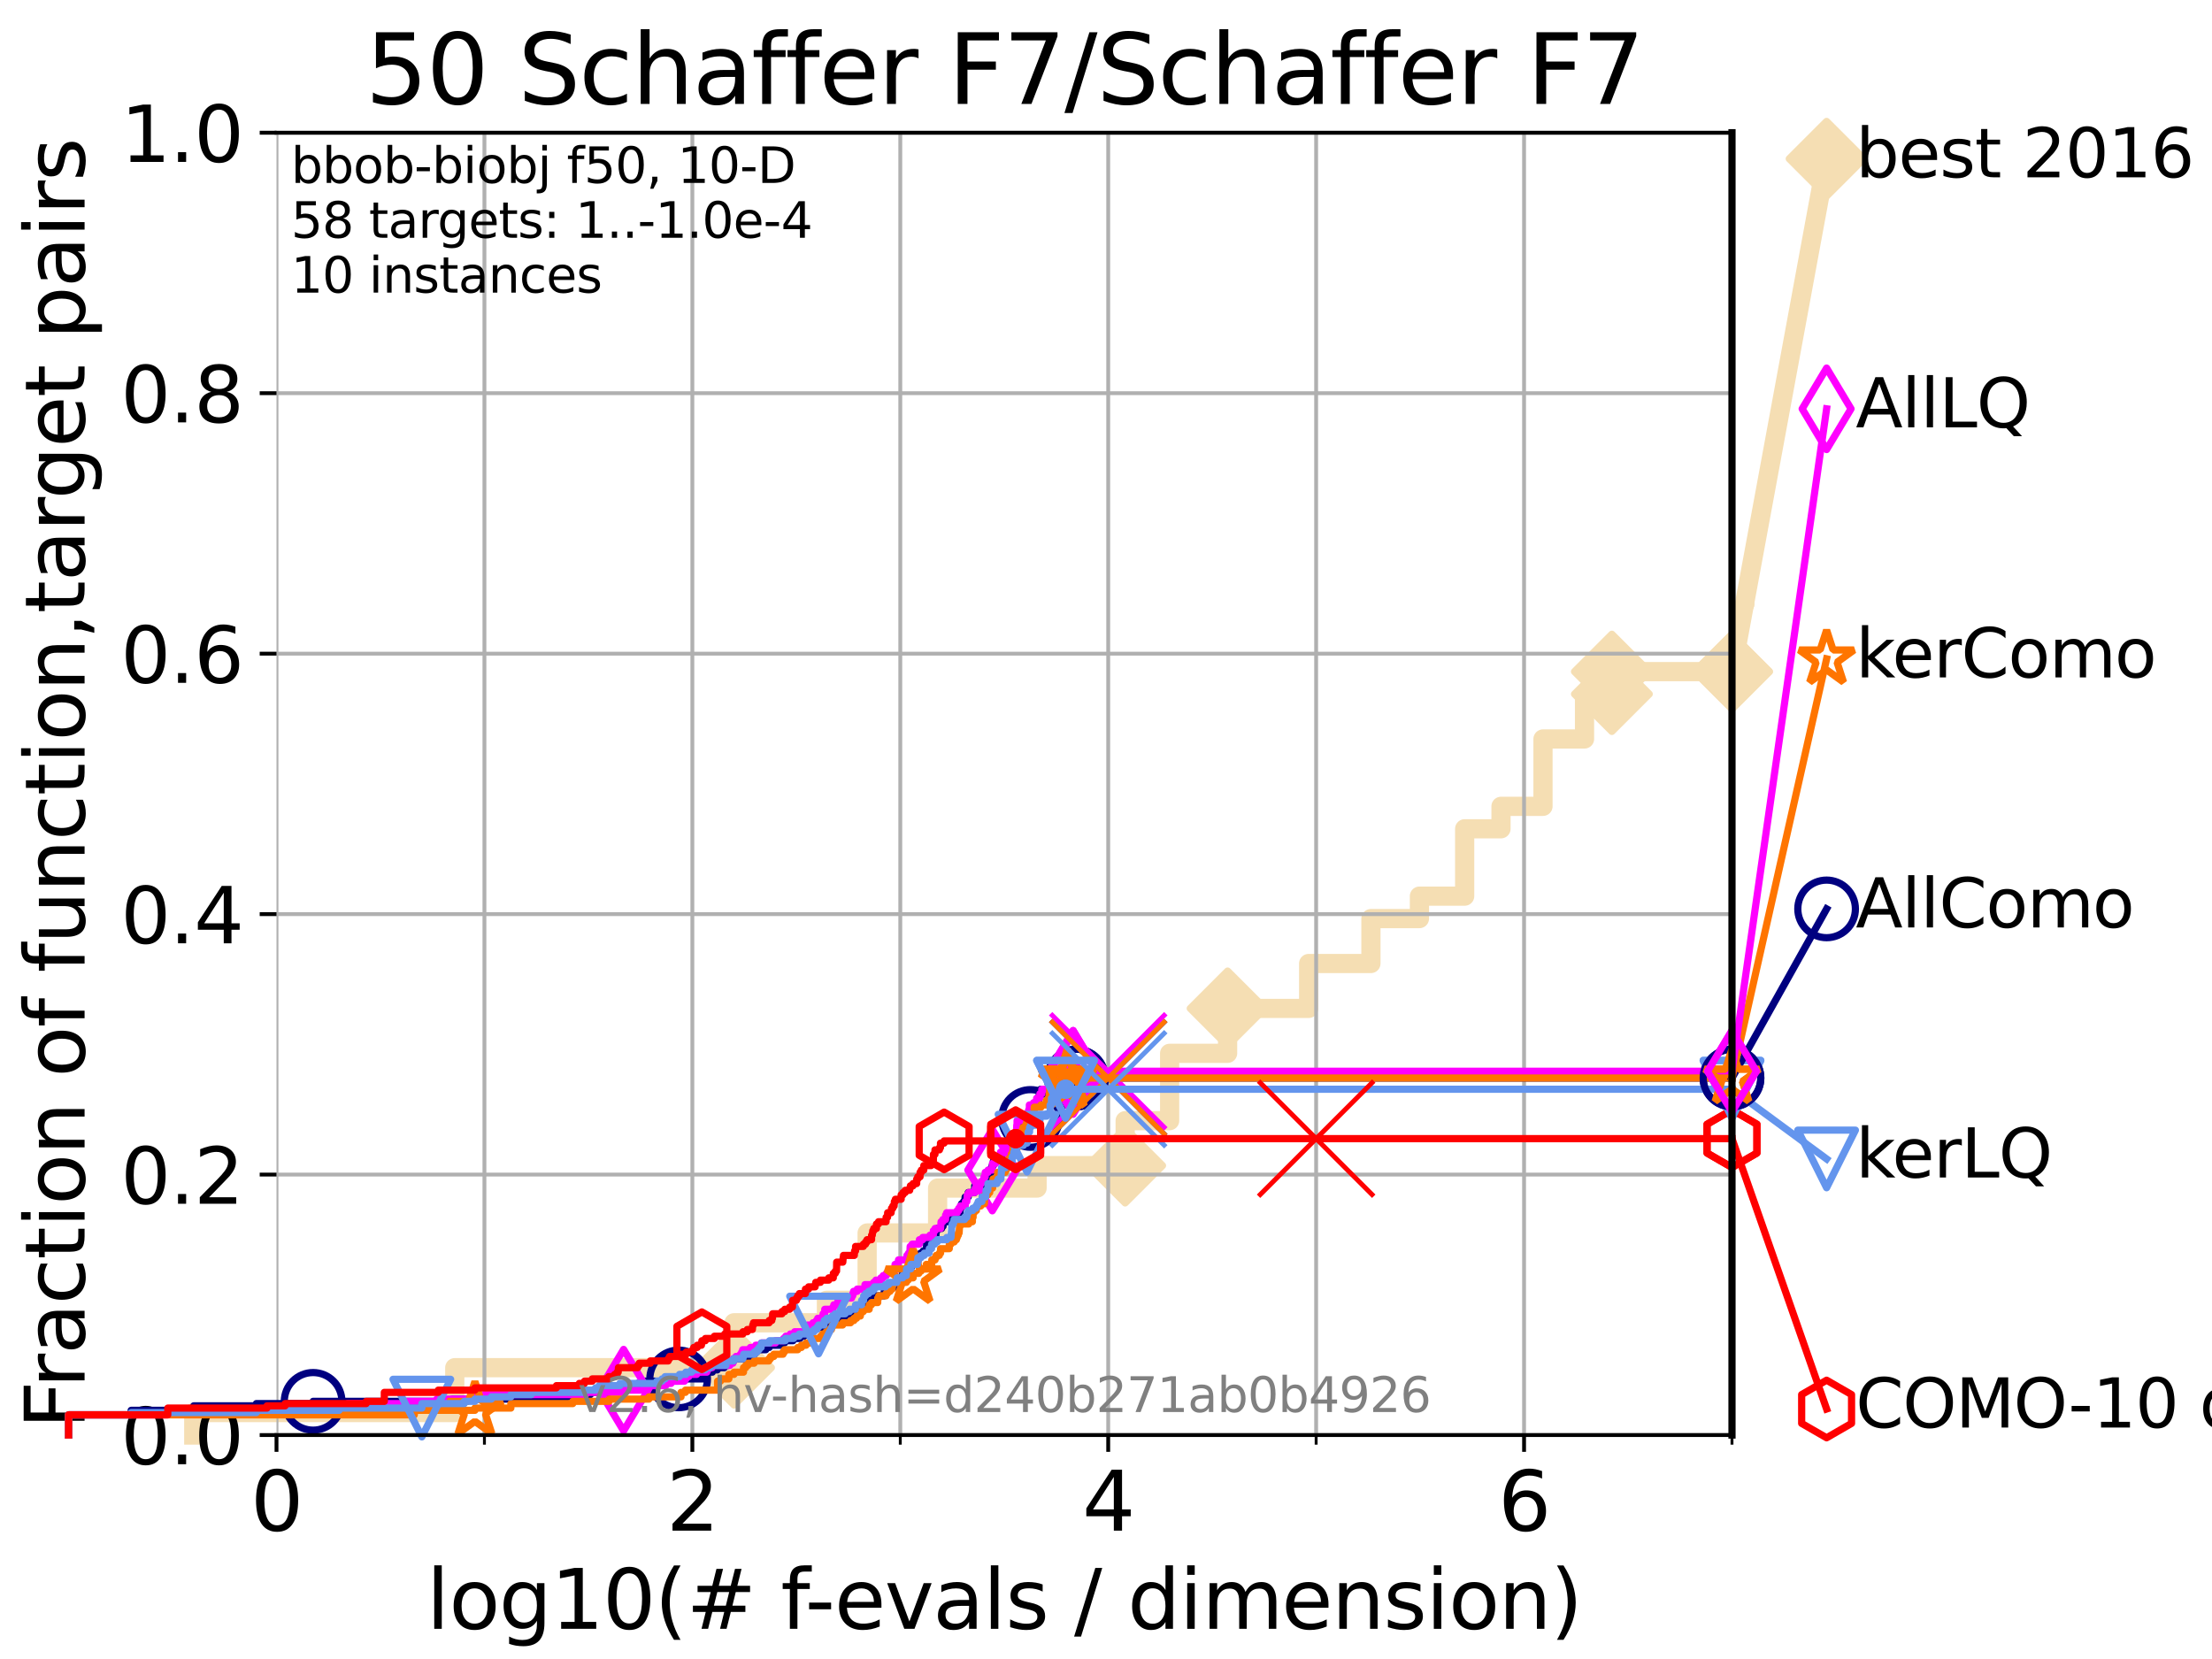 <?xml version="1.0" encoding="utf-8" standalone="no"?>
<!DOCTYPE svg PUBLIC "-//W3C//DTD SVG 1.1//EN"
  "http://www.w3.org/Graphics/SVG/1.1/DTD/svg11.dtd">
<svg xmlns:xlink="http://www.w3.org/1999/xlink" width="460.8pt" height="345.6pt" viewBox="0 0 460.8 345.6" xmlns="http://www.w3.org/2000/svg" version="1.1">
 <defs>
  <style type="text/css">*{stroke-linejoin: round; stroke-linecap: butt}</style>
 </defs>
 <g id="figure_1">
  <g id="patch_1">
   <path d="M 0 345.6 
L 460.8 345.6 
L 460.8 0 
L 0 0 
z
" style="fill: #ffffff"/>
  </g>
  <g id="axes_1">
   <g id="patch_2">
    <path d="M 57.6 298.944 
L 360.806 298.944 
L 360.806 27.648 
L 57.6 27.648 
z
" style="fill: #ffffff"/>
   </g>
   <g id="line2d_1">
    <path d="M 40.363 298.944 
L 40.363 294.266 
L 94.736 294.266 
L 94.736 284.911 
L 152.907 284.911 
L 152.907 275.556 
L 172.161 275.556 
L 172.161 270.879 
L 180.641 270.879 
L 180.641 256.846 
L 195.322 256.846 
L 195.322 247.491 
L 216.043 247.491 
L 216.043 242.814 
L 234.391 242.814 
L 234.391 233.459 
L 243.655 233.459 
L 243.655 219.426 
L 255.731 219.426 
L 255.731 210.071 
L 272.617 210.071 
L 272.617 200.716 
L 285.587 200.716 
L 285.587 191.361 
L 295.692 191.361 
L 295.692 186.684 
L 305.119 186.684 
L 305.119 172.651 
L 312.685 172.651 
L 312.685 167.974 
L 321.434 167.974 
L 321.434 153.941 
L 330.085 153.941 
L 330.085 144.586 
L 335.784 144.586 
L 335.784 139.908 
L 360.806 139.908 
" style="fill: none; stroke: #f5deb3; stroke-width: 4; stroke-linecap: square"/>
   </g>
   <g id="line2d_2">
    <defs>
     <path id="m3e05f5c916" d="M -0 7.778 
L 7.778 0 
L 0 -7.778 
L -7.778 -0 
z
" style="stroke: #f5deb3; stroke-width: 1.5; stroke-linejoin: miter"/>
    </defs>
    <g>
     <use xlink:href="#m3e05f5c916" x="152.907" y="284.911" style="fill: #f5deb3; stroke: #f5deb3; stroke-width: 1.5; stroke-linejoin: miter"/>
     <use xlink:href="#m3e05f5c916" x="234.391" y="242.814" style="fill: #f5deb3; stroke: #f5deb3; stroke-width: 1.5; stroke-linejoin: miter"/>
     <use xlink:href="#m3e05f5c916" x="255.731" y="210.071" style="fill: #f5deb3; stroke: #f5deb3; stroke-width: 1.5; stroke-linejoin: miter"/>
     <use xlink:href="#m3e05f5c916" x="335.784" y="144.586" style="fill: #f5deb3; stroke: #f5deb3; stroke-width: 1.5; stroke-linejoin: miter"/>
     <use xlink:href="#m3e05f5c916" x="335.784" y="139.908" style="fill: #f5deb3; stroke: #f5deb3; stroke-width: 1.5; stroke-linejoin: miter"/>
     <use xlink:href="#m3e05f5c916" x="360.806" y="139.908" style="fill: #f5deb3; stroke: #f5deb3; stroke-width: 1.5; stroke-linejoin: miter"/>
    </g>
   </g>
   <g id="line2d_3">
    <path style="fill: none; stroke: #f5deb3; stroke-width: 4; stroke-linecap: square"/>
    <g/>
   </g>
   <g id="line2d_4">
    <path d="M 360.806 139.908 
L 380.515 33.074 
" style="fill: none; stroke: #f5deb3; stroke-width: 4; stroke-linecap: square"/>
    <g>
     <use xlink:href="#m3e05f5c916" x="360.806" y="139.908" style="fill: #f5deb3; stroke: #f5deb3; stroke-width: 1.5; stroke-linejoin: miter"/>
     <use xlink:href="#m3e05f5c916" x="380.515" y="33.074" style="fill: #f5deb3; stroke: #f5deb3; stroke-width: 1.5; stroke-linejoin: miter"/>
    </g>
   </g>
   <g id="matplotlib.axis_1">
    <g id="xtick_1">
     <g id="line2d_5">
      <path d="M 57.6 298.944 
L 57.6 27.648 
" clip-path="url(#p9ac1bc0d68)" style="fill: none; stroke: #b0b0b0; stroke-width: 0.8; stroke-linecap: square"/>
     </g>
     <g id="line2d_6">
      <defs>
       <path id="mc78d2f95e5" d="M 0 0 
L 0 3.5 
" style="stroke: #000000; stroke-width: 0.8"/>
      </defs>
      <g>
       <use xlink:href="#mc78d2f95e5" x="57.6" y="298.944" style="stroke: #000000; stroke-width: 0.8"/>
      </g>
     </g>
     <g id="text_1">
      <!-- 0 -->
      <g transform="translate(52.192 318.861) scale(0.17 -0.17)">
       <defs>
        <path id="DejaVuSans-30" d="M 2034 4250 
Q 1547 4250 1301 3770 
Q 1056 3291 1056 2328 
Q 1056 1369 1301 889 
Q 1547 409 2034 409 
Q 2525 409 2770 889 
Q 3016 1369 3016 2328 
Q 3016 3291 2770 3770 
Q 2525 4250 2034 4250 
z
M 2034 4750 
Q 2819 4750 3233 4129 
Q 3647 3509 3647 2328 
Q 3647 1150 3233 529 
Q 2819 -91 2034 -91 
Q 1250 -91 836 529 
Q 422 1150 422 2328 
Q 422 3509 836 4129 
Q 1250 4750 2034 4750 
z
" transform="scale(0.016)"/>
       </defs>
       <use xlink:href="#DejaVuSans-30"/>
      </g>
     </g>
    </g>
    <g id="xtick_2">
     <g id="line2d_7">
      <path d="M 144.23 298.944 
L 144.23 27.648 
" clip-path="url(#p9ac1bc0d68)" style="fill: none; stroke: #b0b0b0; stroke-width: 0.8; stroke-linecap: square"/>
     </g>
     <g id="line2d_8">
      <g>
       <use xlink:href="#mc78d2f95e5" x="144.23" y="298.944" style="stroke: #000000; stroke-width: 0.8"/>
      </g>
     </g>
     <g id="text_2">
      <!-- 2 -->
      <g transform="translate(138.822 318.861) scale(0.17 -0.17)">
       <defs>
        <path id="DejaVuSans-32" d="M 1228 531 
L 3431 531 
L 3431 0 
L 469 0 
L 469 531 
Q 828 903 1448 1529 
Q 2069 2156 2228 2338 
Q 2531 2678 2651 2914 
Q 2772 3150 2772 3378 
Q 2772 3750 2511 3984 
Q 2250 4219 1831 4219 
Q 1534 4219 1204 4116 
Q 875 4013 500 3803 
L 500 4441 
Q 881 4594 1212 4672 
Q 1544 4750 1819 4750 
Q 2544 4750 2975 4387 
Q 3406 4025 3406 3419 
Q 3406 3131 3298 2873 
Q 3191 2616 2906 2266 
Q 2828 2175 2409 1742 
Q 1991 1309 1228 531 
z
" transform="scale(0.016)"/>
       </defs>
       <use xlink:href="#DejaVuSans-32"/>
      </g>
     </g>
    </g>
    <g id="xtick_3">
     <g id="line2d_9">
      <path d="M 230.861 298.944 
L 230.861 27.648 
" clip-path="url(#p9ac1bc0d68)" style="fill: none; stroke: #b0b0b0; stroke-width: 0.8; stroke-linecap: square"/>
     </g>
     <g id="line2d_10">
      <g>
       <use xlink:href="#mc78d2f95e5" x="230.861" y="298.944" style="stroke: #000000; stroke-width: 0.8"/>
      </g>
     </g>
     <g id="text_3">
      <!-- 4 -->
      <g transform="translate(225.453 318.861) scale(0.17 -0.17)">
       <defs>
        <path id="DejaVuSans-34" d="M 2419 4116 
L 825 1625 
L 2419 1625 
L 2419 4116 
z
M 2253 4666 
L 3047 4666 
L 3047 1625 
L 3713 1625 
L 3713 1100 
L 3047 1100 
L 3047 0 
L 2419 0 
L 2419 1100 
L 313 1100 
L 313 1709 
L 2253 4666 
z
" transform="scale(0.016)"/>
       </defs>
       <use xlink:href="#DejaVuSans-34"/>
      </g>
     </g>
    </g>
    <g id="xtick_4">
     <g id="line2d_11">
      <path d="M 317.491 298.944 
L 317.491 27.648 
" clip-path="url(#p9ac1bc0d68)" style="fill: none; stroke: #b0b0b0; stroke-width: 0.8; stroke-linecap: square"/>
     </g>
     <g id="line2d_12">
      <g>
       <use xlink:href="#mc78d2f95e5" x="317.491" y="298.944" style="stroke: #000000; stroke-width: 0.8"/>
      </g>
     </g>
     <g id="text_4">
      <!-- 6 -->
      <g transform="translate(312.083 318.861) scale(0.17 -0.17)">
       <defs>
        <path id="DejaVuSans-36" d="M 2113 2584 
Q 1688 2584 1439 2293 
Q 1191 2003 1191 1497 
Q 1191 994 1439 701 
Q 1688 409 2113 409 
Q 2538 409 2786 701 
Q 3034 994 3034 1497 
Q 3034 2003 2786 2293 
Q 2538 2584 2113 2584 
z
M 3366 4563 
L 3366 3988 
Q 3128 4100 2886 4159 
Q 2644 4219 2406 4219 
Q 1781 4219 1451 3797 
Q 1122 3375 1075 2522 
Q 1259 2794 1537 2939 
Q 1816 3084 2150 3084 
Q 2853 3084 3261 2657 
Q 3669 2231 3669 1497 
Q 3669 778 3244 343 
Q 2819 -91 2113 -91 
Q 1303 -91 875 529 
Q 447 1150 447 2328 
Q 447 3434 972 4092 
Q 1497 4750 2381 4750 
Q 2619 4750 2861 4703 
Q 3103 4656 3366 4563 
z
" transform="scale(0.016)"/>
       </defs>
       <use xlink:href="#DejaVuSans-36"/>
      </g>
     </g>
    </g>
    <g id="xtick_5">
     <g id="line2d_13">
      <path d="M 100.915 298.944 
L 100.915 27.648 
" clip-path="url(#p9ac1bc0d68)" style="fill: none; stroke: #b0b0b0; stroke-width: 0.8; stroke-linecap: square"/>
     </g>
     <g id="line2d_14">
      <defs>
       <path id="m2d65358dcb" d="M 0 0 
L 0 2 
" style="stroke: #000000; stroke-width: 0.6"/>
      </defs>
      <g>
       <use xlink:href="#m2d65358dcb" x="100.915" y="298.944" style="stroke: #000000; stroke-width: 0.6"/>
      </g>
     </g>
    </g>
    <g id="xtick_6">
     <g id="line2d_15">
      <path d="M 187.546 298.944 
L 187.546 27.648 
" clip-path="url(#p9ac1bc0d68)" style="fill: none; stroke: #b0b0b0; stroke-width: 0.8; stroke-linecap: square"/>
     </g>
     <g id="line2d_16">
      <g>
       <use xlink:href="#m2d65358dcb" x="187.546" y="298.944" style="stroke: #000000; stroke-width: 0.6"/>
      </g>
     </g>
    </g>
    <g id="xtick_7">
     <g id="line2d_17">
      <path d="M 274.176 298.944 
L 274.176 27.648 
" clip-path="url(#p9ac1bc0d68)" style="fill: none; stroke: #b0b0b0; stroke-width: 0.8; stroke-linecap: square"/>
     </g>
     <g id="line2d_18">
      <g>
       <use xlink:href="#m2d65358dcb" x="274.176" y="298.944" style="stroke: #000000; stroke-width: 0.6"/>
      </g>
     </g>
    </g>
    <g id="xtick_8">
     <g id="line2d_19">
      <path d="M 360.806 298.944 
L 360.806 27.648 
" clip-path="url(#p9ac1bc0d68)" style="fill: none; stroke: #b0b0b0; stroke-width: 0.8; stroke-linecap: square"/>
     </g>
     <g id="line2d_20">
      <g>
       <use xlink:href="#m2d65358dcb" x="360.806" y="298.944" style="stroke: #000000; stroke-width: 0.6"/>
      </g>
     </g>
    </g>
    <g id="text_5">
     <!-- log10(# f-evals / dimension) -->
     <g transform="translate(88.823 339.314) scale(0.17 -0.17)">
      <defs>
       <path id="DejaVuSans-6c" d="M 603 4863 
L 1178 4863 
L 1178 0 
L 603 0 
L 603 4863 
z
" transform="scale(0.016)"/>
       <path id="DejaVuSans-6f" d="M 1959 3097 
Q 1497 3097 1228 2736 
Q 959 2375 959 1747 
Q 959 1119 1226 758 
Q 1494 397 1959 397 
Q 2419 397 2687 759 
Q 2956 1122 2956 1747 
Q 2956 2369 2687 2733 
Q 2419 3097 1959 3097 
z
M 1959 3584 
Q 2709 3584 3137 3096 
Q 3566 2609 3566 1747 
Q 3566 888 3137 398 
Q 2709 -91 1959 -91 
Q 1206 -91 779 398 
Q 353 888 353 1747 
Q 353 2609 779 3096 
Q 1206 3584 1959 3584 
z
" transform="scale(0.016)"/>
       <path id="DejaVuSans-67" d="M 2906 1791 
Q 2906 2416 2648 2759 
Q 2391 3103 1925 3103 
Q 1463 3103 1205 2759 
Q 947 2416 947 1791 
Q 947 1169 1205 825 
Q 1463 481 1925 481 
Q 2391 481 2648 825 
Q 2906 1169 2906 1791 
z
M 3481 434 
Q 3481 -459 3084 -895 
Q 2688 -1331 1869 -1331 
Q 1566 -1331 1297 -1286 
Q 1028 -1241 775 -1147 
L 775 -588 
Q 1028 -725 1275 -790 
Q 1522 -856 1778 -856 
Q 2344 -856 2625 -561 
Q 2906 -266 2906 331 
L 2906 616 
Q 2728 306 2450 153 
Q 2172 0 1784 0 
Q 1141 0 747 490 
Q 353 981 353 1791 
Q 353 2603 747 3093 
Q 1141 3584 1784 3584 
Q 2172 3584 2450 3431 
Q 2728 3278 2906 2969 
L 2906 3500 
L 3481 3500 
L 3481 434 
z
" transform="scale(0.016)"/>
       <path id="DejaVuSans-31" d="M 794 531 
L 1825 531 
L 1825 4091 
L 703 3866 
L 703 4441 
L 1819 4666 
L 2450 4666 
L 2450 531 
L 3481 531 
L 3481 0 
L 794 0 
L 794 531 
z
" transform="scale(0.016)"/>
       <path id="DejaVuSans-28" d="M 1984 4856 
Q 1566 4138 1362 3434 
Q 1159 2731 1159 2009 
Q 1159 1288 1364 580 
Q 1569 -128 1984 -844 
L 1484 -844 
Q 1016 -109 783 600 
Q 550 1309 550 2009 
Q 550 2706 781 3412 
Q 1013 4119 1484 4856 
L 1984 4856 
z
" transform="scale(0.016)"/>
       <path id="DejaVuSans-23" d="M 3272 2816 
L 2363 2816 
L 2100 1772 
L 3016 1772 
L 3272 2816 
z
M 2803 4594 
L 2478 3297 
L 3391 3297 
L 3719 4594 
L 4219 4594 
L 3897 3297 
L 4872 3297 
L 4872 2816 
L 3775 2816 
L 3519 1772 
L 4513 1772 
L 4513 1294 
L 3397 1294 
L 3072 0 
L 2572 0 
L 2894 1294 
L 1978 1294 
L 1656 0 
L 1153 0 
L 1478 1294 
L 494 1294 
L 494 1772 
L 1594 1772 
L 1856 2816 
L 850 2816 
L 850 3297 
L 1978 3297 
L 2297 4594 
L 2803 4594 
z
" transform="scale(0.016)"/>
       <path id="DejaVuSans-20" transform="scale(0.016)"/>
       <path id="DejaVuSans-66" d="M 2375 4863 
L 2375 4384 
L 1825 4384 
Q 1516 4384 1395 4259 
Q 1275 4134 1275 3809 
L 1275 3500 
L 2222 3500 
L 2222 3053 
L 1275 3053 
L 1275 0 
L 697 0 
L 697 3053 
L 147 3053 
L 147 3500 
L 697 3500 
L 697 3744 
Q 697 4328 969 4595 
Q 1241 4863 1831 4863 
L 2375 4863 
z
" transform="scale(0.016)"/>
       <path id="DejaVuSans-2d" d="M 313 2009 
L 1997 2009 
L 1997 1497 
L 313 1497 
L 313 2009 
z
" transform="scale(0.016)"/>
       <path id="DejaVuSans-65" d="M 3597 1894 
L 3597 1613 
L 953 1613 
Q 991 1019 1311 708 
Q 1631 397 2203 397 
Q 2534 397 2845 478 
Q 3156 559 3463 722 
L 3463 178 
Q 3153 47 2828 -22 
Q 2503 -91 2169 -91 
Q 1331 -91 842 396 
Q 353 884 353 1716 
Q 353 2575 817 3079 
Q 1281 3584 2069 3584 
Q 2775 3584 3186 3129 
Q 3597 2675 3597 1894 
z
M 3022 2063 
Q 3016 2534 2758 2815 
Q 2500 3097 2075 3097 
Q 1594 3097 1305 2825 
Q 1016 2553 972 2059 
L 3022 2063 
z
" transform="scale(0.016)"/>
       <path id="DejaVuSans-76" d="M 191 3500 
L 800 3500 
L 1894 563 
L 2988 3500 
L 3597 3500 
L 2284 0 
L 1503 0 
L 191 3500 
z
" transform="scale(0.016)"/>
       <path id="DejaVuSans-61" d="M 2194 1759 
Q 1497 1759 1228 1600 
Q 959 1441 959 1056 
Q 959 750 1161 570 
Q 1363 391 1709 391 
Q 2188 391 2477 730 
Q 2766 1069 2766 1631 
L 2766 1759 
L 2194 1759 
z
M 3341 1997 
L 3341 0 
L 2766 0 
L 2766 531 
Q 2569 213 2275 61 
Q 1981 -91 1556 -91 
Q 1019 -91 701 211 
Q 384 513 384 1019 
Q 384 1609 779 1909 
Q 1175 2209 1959 2209 
L 2766 2209 
L 2766 2266 
Q 2766 2663 2505 2880 
Q 2244 3097 1772 3097 
Q 1472 3097 1187 3025 
Q 903 2953 641 2809 
L 641 3341 
Q 956 3463 1253 3523 
Q 1550 3584 1831 3584 
Q 2591 3584 2966 3190 
Q 3341 2797 3341 1997 
z
" transform="scale(0.016)"/>
       <path id="DejaVuSans-73" d="M 2834 3397 
L 2834 2853 
Q 2591 2978 2328 3040 
Q 2066 3103 1784 3103 
Q 1356 3103 1142 2972 
Q 928 2841 928 2578 
Q 928 2378 1081 2264 
Q 1234 2150 1697 2047 
L 1894 2003 
Q 2506 1872 2764 1633 
Q 3022 1394 3022 966 
Q 3022 478 2636 193 
Q 2250 -91 1575 -91 
Q 1294 -91 989 -36 
Q 684 19 347 128 
L 347 722 
Q 666 556 975 473 
Q 1284 391 1588 391 
Q 1994 391 2212 530 
Q 2431 669 2431 922 
Q 2431 1156 2273 1281 
Q 2116 1406 1581 1522 
L 1381 1569 
Q 847 1681 609 1914 
Q 372 2147 372 2553 
Q 372 3047 722 3315 
Q 1072 3584 1716 3584 
Q 2034 3584 2315 3537 
Q 2597 3491 2834 3397 
z
" transform="scale(0.016)"/>
       <path id="DejaVuSans-2f" d="M 1625 4666 
L 2156 4666 
L 531 -594 
L 0 -594 
L 1625 4666 
z
" transform="scale(0.016)"/>
       <path id="DejaVuSans-64" d="M 2906 2969 
L 2906 4863 
L 3481 4863 
L 3481 0 
L 2906 0 
L 2906 525 
Q 2725 213 2448 61 
Q 2172 -91 1784 -91 
Q 1150 -91 751 415 
Q 353 922 353 1747 
Q 353 2572 751 3078 
Q 1150 3584 1784 3584 
Q 2172 3584 2448 3432 
Q 2725 3281 2906 2969 
z
M 947 1747 
Q 947 1113 1208 752 
Q 1469 391 1925 391 
Q 2381 391 2643 752 
Q 2906 1113 2906 1747 
Q 2906 2381 2643 2742 
Q 2381 3103 1925 3103 
Q 1469 3103 1208 2742 
Q 947 2381 947 1747 
z
" transform="scale(0.016)"/>
       <path id="DejaVuSans-69" d="M 603 3500 
L 1178 3500 
L 1178 0 
L 603 0 
L 603 3500 
z
M 603 4863 
L 1178 4863 
L 1178 4134 
L 603 4134 
L 603 4863 
z
" transform="scale(0.016)"/>
       <path id="DejaVuSans-6d" d="M 3328 2828 
Q 3544 3216 3844 3400 
Q 4144 3584 4550 3584 
Q 5097 3584 5394 3201 
Q 5691 2819 5691 2113 
L 5691 0 
L 5113 0 
L 5113 2094 
Q 5113 2597 4934 2840 
Q 4756 3084 4391 3084 
Q 3944 3084 3684 2787 
Q 3425 2491 3425 1978 
L 3425 0 
L 2847 0 
L 2847 2094 
Q 2847 2600 2669 2842 
Q 2491 3084 2119 3084 
Q 1678 3084 1418 2786 
Q 1159 2488 1159 1978 
L 1159 0 
L 581 0 
L 581 3500 
L 1159 3500 
L 1159 2956 
Q 1356 3278 1631 3431 
Q 1906 3584 2284 3584 
Q 2666 3584 2933 3390 
Q 3200 3197 3328 2828 
z
" transform="scale(0.016)"/>
       <path id="DejaVuSans-6e" d="M 3513 2113 
L 3513 0 
L 2938 0 
L 2938 2094 
Q 2938 2591 2744 2837 
Q 2550 3084 2163 3084 
Q 1697 3084 1428 2787 
Q 1159 2491 1159 1978 
L 1159 0 
L 581 0 
L 581 3500 
L 1159 3500 
L 1159 2956 
Q 1366 3272 1645 3428 
Q 1925 3584 2291 3584 
Q 2894 3584 3203 3211 
Q 3513 2838 3513 2113 
z
" transform="scale(0.016)"/>
       <path id="DejaVuSans-29" d="M 513 4856 
L 1013 4856 
Q 1481 4119 1714 3412 
Q 1947 2706 1947 2009 
Q 1947 1309 1714 600 
Q 1481 -109 1013 -844 
L 513 -844 
Q 928 -128 1133 580 
Q 1338 1288 1338 2009 
Q 1338 2731 1133 3434 
Q 928 4138 513 4856 
z
" transform="scale(0.016)"/>
      </defs>
      <use xlink:href="#DejaVuSans-6c"/>
      <use xlink:href="#DejaVuSans-6f" x="27.783"/>
      <use xlink:href="#DejaVuSans-67" x="88.965"/>
      <use xlink:href="#DejaVuSans-31" x="152.441"/>
      <use xlink:href="#DejaVuSans-30" x="216.064"/>
      <use xlink:href="#DejaVuSans-28" x="279.688"/>
      <use xlink:href="#DejaVuSans-23" x="318.701"/>
      <use xlink:href="#DejaVuSans-20" x="402.49"/>
      <use xlink:href="#DejaVuSans-66" x="434.277"/>
      <use xlink:href="#DejaVuSans-2d" x="463.982"/>
      <use xlink:href="#DejaVuSans-65" x="500.066"/>
      <use xlink:href="#DejaVuSans-76" x="561.59"/>
      <use xlink:href="#DejaVuSans-61" x="620.77"/>
      <use xlink:href="#DejaVuSans-6c" x="682.049"/>
      <use xlink:href="#DejaVuSans-73" x="709.832"/>
      <use xlink:href="#DejaVuSans-20" x="761.932"/>
      <use xlink:href="#DejaVuSans-2f" x="793.719"/>
      <use xlink:href="#DejaVuSans-20" x="827.41"/>
      <use xlink:href="#DejaVuSans-64" x="859.197"/>
      <use xlink:href="#DejaVuSans-69" x="922.674"/>
      <use xlink:href="#DejaVuSans-6d" x="950.457"/>
      <use xlink:href="#DejaVuSans-65" x="1047.869"/>
      <use xlink:href="#DejaVuSans-6e" x="1109.393"/>
      <use xlink:href="#DejaVuSans-73" x="1172.771"/>
      <use xlink:href="#DejaVuSans-69" x="1224.871"/>
      <use xlink:href="#DejaVuSans-6f" x="1252.654"/>
      <use xlink:href="#DejaVuSans-6e" x="1313.836"/>
      <use xlink:href="#DejaVuSans-29" x="1377.215"/>
     </g>
    </g>
   </g>
   <g id="matplotlib.axis_2">
    <g id="ytick_1">
     <g id="line2d_21">
      <path d="M 57.6 298.944 
L 360.806 298.944 
" clip-path="url(#p9ac1bc0d68)" style="fill: none; stroke: #b0b0b0; stroke-width: 0.8; stroke-linecap: square"/>
     </g>
     <g id="line2d_22">
      <defs>
       <path id="m1a66949433" d="M 0 0 
L -3.5 0 
" style="stroke: #000000; stroke-width: 0.8"/>
      </defs>
      <g>
       <use xlink:href="#m1a66949433" x="57.6" y="298.944" style="stroke: #000000; stroke-width: 0.8"/>
      </g>
     </g>
     <g id="text_6">
      <!-- 0.0 -->
      <g transform="translate(25.155 305.023) scale(0.16 -0.16)">
       <defs>
        <path id="DejaVuSans-2e" d="M 684 794 
L 1344 794 
L 1344 0 
L 684 0 
L 684 794 
z
" transform="scale(0.016)"/>
       </defs>
       <use xlink:href="#DejaVuSans-30"/>
       <use xlink:href="#DejaVuSans-2e" x="63.623"/>
       <use xlink:href="#DejaVuSans-30" x="95.41"/>
      </g>
     </g>
    </g>
    <g id="ytick_2">
     <g id="line2d_23">
      <path d="M 57.6 244.685 
L 360.806 244.685 
" clip-path="url(#p9ac1bc0d68)" style="fill: none; stroke: #b0b0b0; stroke-width: 0.8; stroke-linecap: square"/>
     </g>
     <g id="line2d_24">
      <g>
       <use xlink:href="#m1a66949433" x="57.6" y="244.685" style="stroke: #000000; stroke-width: 0.8"/>
      </g>
     </g>
     <g id="text_7">
      <!-- 0.2 -->
      <g transform="translate(25.155 250.764) scale(0.16 -0.16)">
       <use xlink:href="#DejaVuSans-30"/>
       <use xlink:href="#DejaVuSans-2e" x="63.623"/>
       <use xlink:href="#DejaVuSans-32" x="95.41"/>
      </g>
     </g>
    </g>
    <g id="ytick_3">
     <g id="line2d_25">
      <path d="M 57.6 190.426 
L 360.806 190.426 
" clip-path="url(#p9ac1bc0d68)" style="fill: none; stroke: #b0b0b0; stroke-width: 0.8; stroke-linecap: square"/>
     </g>
     <g id="line2d_26">
      <g>
       <use xlink:href="#m1a66949433" x="57.6" y="190.426" style="stroke: #000000; stroke-width: 0.8"/>
      </g>
     </g>
     <g id="text_8">
      <!-- 0.4 -->
      <g transform="translate(25.155 196.504) scale(0.16 -0.16)">
       <use xlink:href="#DejaVuSans-30"/>
       <use xlink:href="#DejaVuSans-2e" x="63.623"/>
       <use xlink:href="#DejaVuSans-34" x="95.41"/>
      </g>
     </g>
    </g>
    <g id="ytick_4">
     <g id="line2d_27">
      <path d="M 57.6 136.166 
L 360.806 136.166 
" clip-path="url(#p9ac1bc0d68)" style="fill: none; stroke: #b0b0b0; stroke-width: 0.8; stroke-linecap: square"/>
     </g>
     <g id="line2d_28">
      <g>
       <use xlink:href="#m1a66949433" x="57.6" y="136.166" style="stroke: #000000; stroke-width: 0.8"/>
      </g>
     </g>
     <g id="text_9">
      <!-- 0.6 -->
      <g transform="translate(25.155 142.245) scale(0.16 -0.16)">
       <use xlink:href="#DejaVuSans-30"/>
       <use xlink:href="#DejaVuSans-2e" x="63.623"/>
       <use xlink:href="#DejaVuSans-36" x="95.41"/>
      </g>
     </g>
    </g>
    <g id="ytick_5">
     <g id="line2d_29">
      <path d="M 57.6 81.907 
L 360.806 81.907 
" clip-path="url(#p9ac1bc0d68)" style="fill: none; stroke: #b0b0b0; stroke-width: 0.8; stroke-linecap: square"/>
     </g>
     <g id="line2d_30">
      <g>
       <use xlink:href="#m1a66949433" x="57.6" y="81.907" style="stroke: #000000; stroke-width: 0.8"/>
      </g>
     </g>
     <g id="text_10">
      <!-- 0.8 -->
      <g transform="translate(25.155 87.986) scale(0.16 -0.16)">
       <defs>
        <path id="DejaVuSans-38" d="M 2034 2216 
Q 1584 2216 1326 1975 
Q 1069 1734 1069 1313 
Q 1069 891 1326 650 
Q 1584 409 2034 409 
Q 2484 409 2743 651 
Q 3003 894 3003 1313 
Q 3003 1734 2745 1975 
Q 2488 2216 2034 2216 
z
M 1403 2484 
Q 997 2584 770 2862 
Q 544 3141 544 3541 
Q 544 4100 942 4425 
Q 1341 4750 2034 4750 
Q 2731 4750 3128 4425 
Q 3525 4100 3525 3541 
Q 3525 3141 3298 2862 
Q 3072 2584 2669 2484 
Q 3125 2378 3379 2068 
Q 3634 1759 3634 1313 
Q 3634 634 3220 271 
Q 2806 -91 2034 -91 
Q 1263 -91 848 271 
Q 434 634 434 1313 
Q 434 1759 690 2068 
Q 947 2378 1403 2484 
z
M 1172 3481 
Q 1172 3119 1398 2916 
Q 1625 2713 2034 2713 
Q 2441 2713 2670 2916 
Q 2900 3119 2900 3481 
Q 2900 3844 2670 4047 
Q 2441 4250 2034 4250 
Q 1625 4250 1398 4047 
Q 1172 3844 1172 3481 
z
" transform="scale(0.016)"/>
       </defs>
       <use xlink:href="#DejaVuSans-30"/>
       <use xlink:href="#DejaVuSans-2e" x="63.623"/>
       <use xlink:href="#DejaVuSans-38" x="95.41"/>
      </g>
     </g>
    </g>
    <g id="ytick_6">
     <g id="line2d_31">
      <path d="M 57.6 27.648 
L 360.806 27.648 
" clip-path="url(#p9ac1bc0d68)" style="fill: none; stroke: #b0b0b0; stroke-width: 0.8; stroke-linecap: square"/>
     </g>
     <g id="line2d_32">
      <g>
       <use xlink:href="#m1a66949433" x="57.6" y="27.648" style="stroke: #000000; stroke-width: 0.8"/>
      </g>
     </g>
     <g id="text_11">
      <!-- 1.0 -->
      <g transform="translate(25.155 33.727) scale(0.16 -0.16)">
       <use xlink:href="#DejaVuSans-31"/>
       <use xlink:href="#DejaVuSans-2e" x="63.623"/>
       <use xlink:href="#DejaVuSans-30" x="95.41"/>
      </g>
     </g>
    </g>
    <g id="text_12">
     <!-- Fraction of function,target pairs -->
     <g transform="translate(17.62 297.681) rotate(-90) scale(0.17 -0.17)">
      <defs>
       <path id="DejaVuSans-46" d="M 628 4666 
L 3309 4666 
L 3309 4134 
L 1259 4134 
L 1259 2759 
L 3109 2759 
L 3109 2228 
L 1259 2228 
L 1259 0 
L 628 0 
L 628 4666 
z
" transform="scale(0.016)"/>
       <path id="DejaVuSans-72" d="M 2631 2963 
Q 2534 3019 2420 3045 
Q 2306 3072 2169 3072 
Q 1681 3072 1420 2755 
Q 1159 2438 1159 1844 
L 1159 0 
L 581 0 
L 581 3500 
L 1159 3500 
L 1159 2956 
Q 1341 3275 1631 3429 
Q 1922 3584 2338 3584 
Q 2397 3584 2469 3576 
Q 2541 3569 2628 3553 
L 2631 2963 
z
" transform="scale(0.016)"/>
       <path id="DejaVuSans-63" d="M 3122 3366 
L 3122 2828 
Q 2878 2963 2633 3030 
Q 2388 3097 2138 3097 
Q 1578 3097 1268 2742 
Q 959 2388 959 1747 
Q 959 1106 1268 751 
Q 1578 397 2138 397 
Q 2388 397 2633 464 
Q 2878 531 3122 666 
L 3122 134 
Q 2881 22 2623 -34 
Q 2366 -91 2075 -91 
Q 1284 -91 818 406 
Q 353 903 353 1747 
Q 353 2603 823 3093 
Q 1294 3584 2113 3584 
Q 2378 3584 2631 3529 
Q 2884 3475 3122 3366 
z
" transform="scale(0.016)"/>
       <path id="DejaVuSans-74" d="M 1172 4494 
L 1172 3500 
L 2356 3500 
L 2356 3053 
L 1172 3053 
L 1172 1153 
Q 1172 725 1289 603 
Q 1406 481 1766 481 
L 2356 481 
L 2356 0 
L 1766 0 
Q 1100 0 847 248 
Q 594 497 594 1153 
L 594 3053 
L 172 3053 
L 172 3500 
L 594 3500 
L 594 4494 
L 1172 4494 
z
" transform="scale(0.016)"/>
       <path id="DejaVuSans-75" d="M 544 1381 
L 544 3500 
L 1119 3500 
L 1119 1403 
Q 1119 906 1312 657 
Q 1506 409 1894 409 
Q 2359 409 2629 706 
Q 2900 1003 2900 1516 
L 2900 3500 
L 3475 3500 
L 3475 0 
L 2900 0 
L 2900 538 
Q 2691 219 2414 64 
Q 2138 -91 1772 -91 
Q 1169 -91 856 284 
Q 544 659 544 1381 
z
M 1991 3584 
L 1991 3584 
z
" transform="scale(0.016)"/>
       <path id="DejaVuSans-2c" d="M 750 794 
L 1409 794 
L 1409 256 
L 897 -744 
L 494 -744 
L 750 256 
L 750 794 
z
" transform="scale(0.016)"/>
       <path id="DejaVuSans-70" d="M 1159 525 
L 1159 -1331 
L 581 -1331 
L 581 3500 
L 1159 3500 
L 1159 2969 
Q 1341 3281 1617 3432 
Q 1894 3584 2278 3584 
Q 2916 3584 3314 3078 
Q 3713 2572 3713 1747 
Q 3713 922 3314 415 
Q 2916 -91 2278 -91 
Q 1894 -91 1617 61 
Q 1341 213 1159 525 
z
M 3116 1747 
Q 3116 2381 2855 2742 
Q 2594 3103 2138 3103 
Q 1681 3103 1420 2742 
Q 1159 2381 1159 1747 
Q 1159 1113 1420 752 
Q 1681 391 2138 391 
Q 2594 391 2855 752 
Q 3116 1113 3116 1747 
z
" transform="scale(0.016)"/>
      </defs>
      <use xlink:href="#DejaVuSans-46"/>
      <use xlink:href="#DejaVuSans-72" x="50.27"/>
      <use xlink:href="#DejaVuSans-61" x="91.383"/>
      <use xlink:href="#DejaVuSans-63" x="152.662"/>
      <use xlink:href="#DejaVuSans-74" x="207.643"/>
      <use xlink:href="#DejaVuSans-69" x="246.852"/>
      <use xlink:href="#DejaVuSans-6f" x="274.635"/>
      <use xlink:href="#DejaVuSans-6e" x="335.816"/>
      <use xlink:href="#DejaVuSans-20" x="399.195"/>
      <use xlink:href="#DejaVuSans-6f" x="430.982"/>
      <use xlink:href="#DejaVuSans-66" x="492.164"/>
      <use xlink:href="#DejaVuSans-20" x="527.369"/>
      <use xlink:href="#DejaVuSans-66" x="559.156"/>
      <use xlink:href="#DejaVuSans-75" x="594.361"/>
      <use xlink:href="#DejaVuSans-6e" x="657.74"/>
      <use xlink:href="#DejaVuSans-63" x="721.119"/>
      <use xlink:href="#DejaVuSans-74" x="776.1"/>
      <use xlink:href="#DejaVuSans-69" x="815.309"/>
      <use xlink:href="#DejaVuSans-6f" x="843.092"/>
      <use xlink:href="#DejaVuSans-6e" x="904.273"/>
      <use xlink:href="#DejaVuSans-2c" x="967.652"/>
      <use xlink:href="#DejaVuSans-74" x="999.439"/>
      <use xlink:href="#DejaVuSans-61" x="1038.648"/>
      <use xlink:href="#DejaVuSans-72" x="1099.928"/>
      <use xlink:href="#DejaVuSans-67" x="1139.291"/>
      <use xlink:href="#DejaVuSans-65" x="1202.768"/>
      <use xlink:href="#DejaVuSans-74" x="1264.291"/>
      <use xlink:href="#DejaVuSans-20" x="1303.5"/>
      <use xlink:href="#DejaVuSans-70" x="1335.287"/>
      <use xlink:href="#DejaVuSans-61" x="1398.764"/>
      <use xlink:href="#DejaVuSans-69" x="1460.043"/>
      <use xlink:href="#DejaVuSans-72" x="1487.826"/>
      <use xlink:href="#DejaVuSans-73" x="1528.939"/>
     </g>
    </g>
   </g>
   <g id="line2d_33">
    <defs>
     <path id="m5602c3ad3c" d="M 0 1.5 
C 0.398 1.5 0.779 1.342 1.061 1.061 
C 1.342 0.779 1.5 0.398 1.5 0 
C 1.5 -0.398 1.342 -0.779 1.061 -1.061 
C 0.779 -1.342 0.398 -1.5 0 -1.5 
C -0.398 -1.5 -0.779 -1.342 -1.061 -1.061 
C -1.342 -0.779 -1.5 -0.398 -1.5 0 
C -1.5 0.398 -1.342 0.779 -1.061 1.061 
C -0.779 1.342 -0.398 1.5 0 1.5 
z
" style="stroke: #f5deb3"/>
    </defs>
    <g>
     <use xlink:href="#m5602c3ad3c" x="363.452" y="125.876" style="fill: #f5deb3; stroke: #f5deb3"/>
     <use xlink:href="#m5602c3ad3c" x="363.452" y="125.876" style="fill: #f5deb3; stroke: #f5deb3"/>
    </g>
   </g>
   <g id="line2d_34">
    <defs>
     <path id="m2e64c1fd37" d="M 0 1.5 
C 0.398 1.5 0.779 1.342 1.061 1.061 
C 1.342 0.779 1.5 0.398 1.5 0 
C 1.5 -0.398 1.342 -0.779 1.061 -1.061 
C 0.779 -1.342 0.398 -1.5 0 -1.5 
C -0.398 -1.5 -0.779 -1.342 -1.061 -1.061 
C -1.342 -0.779 -1.5 -0.398 -1.5 0 
C -1.5 0.398 -1.342 0.779 -1.061 1.061 
C -0.779 1.342 -0.398 1.5 0 1.5 
z
" style="stroke: #000080"/>
    </defs>
    <g>
     <use xlink:href="#m2e64c1fd37" x="224.237" y="224.571" style="fill: #000080; stroke: #000080"/>
     <use xlink:href="#m2e64c1fd37" x="224.237" y="224.571" style="fill: #000080; stroke: #000080"/>
    </g>
   </g>
   <g id="line2d_35">
    <path d="M 14.285 298.944 
L 14.285 294.734 
L 27.324 294.734 
L 27.324 293.799 
L 40.363 293.799 
L 40.363 292.863 
L 53.402 292.863 
L 53.402 292.395 
L 65.227 292.395 
L 65.227 291.928 
L 94.206 291.928 
L 94.206 291.46 
L 117.695 291.46 
L 117.695 290.992 
L 120.683 290.992 
L 120.683 290.524 
L 122.971 290.524 
L 122.971 290.057 
L 126.899 290.057 
L 126.899 289.589 
L 128.786 289.589 
L 128.786 289.121 
L 131.304 289.121 
L 131.304 288.653 
L 132.812 288.653 
L 132.812 288.186 
L 133.788 288.186 
L 133.788 287.718 
L 141.371 287.718 
L 141.371 287.25 
L 146.778 287.25 
L 146.778 286.782 
L 146.941 286.782 
L 146.941 286.315 
L 147.168 286.315 
L 147.168 285.847 
L 148.398 285.847 
L 148.398 285.379 
L 149.425 285.379 
L 149.425 284.911 
L 150.88 284.911 
L 150.88 284.444 
L 151.732 284.444 
L 151.732 283.508 
L 152.859 283.508 
L 152.859 283.04 
L 155.813 283.04 
L 155.813 282.573 
L 156.687 282.573 
L 156.687 282.105 
L 157.185 282.105 
L 157.185 281.637 
L 157.596 281.637 
L 157.596 281.169 
L 159.527 281.169 
L 159.527 280.702 
L 160.247 280.702 
L 160.247 280.234 
L 162.719 280.234 
L 162.719 279.766 
L 163.43 279.766 
L 163.43 279.298 
L 165.189 279.298 
L 165.189 278.831 
L 166.639 278.831 
L 166.639 278.363 
L 167.488 278.363 
L 167.488 277.895 
L 167.963 277.895 
L 167.963 277.427 
L 168.426 277.427 
L 168.426 276.96 
L 168.633 276.96 
L 168.633 276.492 
L 171.713 276.492 
L 171.713 276.024 
L 171.96 276.024 
L 171.96 275.556 
L 173.735 275.556 
L 173.735 275.089 
L 175.881 275.089 
L 175.881 274.621 
L 176.013 274.621 
L 176.013 274.153 
L 176.635 274.153 
L 176.635 273.685 
L 178.005 273.685 
L 178.005 272.75 
L 178.486 272.75 
L 178.486 272.282 
L 178.997 272.282 
L 178.997 271.814 
L 179.635 271.814 
L 179.635 271.347 
L 181.09 271.347 
L 181.105 270.411 
L 182.44 270.411 
L 182.44 269.943 
L 184.178 269.943 
L 184.201 269.008 
L 184.612 269.008 
L 184.612 268.54 
L 184.88 268.54 
L 184.88 268.072 
L 187.179 268.072 
L 187.179 267.605 
L 187.377 267.605 
L 187.377 267.137 
L 187.953 267.137 
L 188.054 265.266 
L 188.274 265.266 
L 188.274 264.798 
L 189.054 264.798 
L 189.054 264.33 
L 189.684 264.33 
L 189.684 263.863 
L 189.954 263.863 
L 189.954 263.395 
L 190.777 263.395 
L 190.777 262.927 
L 191.203 262.927 
L 191.285 261.524 
L 191.757 261.524 
L 191.757 261.056 
L 192.324 261.056 
L 192.324 260.588 
L 192.971 260.588 
L 193.05 258.717 
L 194.159 258.717 
L 194.159 257.782 
L 194.792 257.782 
L 194.792 257.314 
L 194.984 257.314 
L 194.984 256.379 
L 195.247 256.379 
L 195.247 255.911 
L 196.159 255.911 
L 196.159 255.443 
L 196.462 255.443 
L 196.462 254.508 
L 197.619 254.508 
L 197.619 254.04 
L 198.148 254.04 
L 198.148 253.572 
L 198.43 253.572 
L 198.43 253.104 
L 199.116 253.104 
L 199.116 252.637 
L 199.967 252.637 
L 200.069 251.701 
L 200.212 251.701 
L 200.307 250.766 
L 200.737 250.766 
L 200.737 250.298 
L 200.968 250.298 
L 201.06 249.362 
L 201.698 249.362 
L 201.698 248.427 
L 203.029 248.427 
L 203.046 247.024 
L 204.546 247.024 
L 204.546 246.556 
L 205.015 246.556 
L 205.015 245.62 
L 205.406 245.62 
L 205.406 245.153 
L 205.866 245.153 
L 205.878 244.217 
L 206.492 244.217 
L 206.492 243.282 
L 206.67 243.282 
L 206.67 242.814 
L 206.939 242.814 
L 206.939 241.878 
L 207.394 241.878 
L 207.394 241.411 
L 208.352 241.411 
L 208.352 240.943 
L 209.034 240.943 
L 209.034 240.475 
L 209.664 240.475 
L 209.664 240.007 
L 210.382 240.007 
L 210.382 239.072 
L 211.186 239.072 
L 211.186 238.604 
L 211.412 238.604 
L 211.435 237.201 
L 211.574 237.201 
L 211.574 236.265 
L 212.165 236.265 
L 212.165 235.33 
L 212.54 235.33 
L 212.54 234.394 
L 212.993 234.394 
L 212.993 233.459 
L 213.879 233.459 
L 213.879 232.991 
L 214.673 232.991 
L 214.783 231.12 
L 215.365 231.12 
L 215.365 230.184 
L 215.963 230.184 
L 215.963 229.249 
L 216.395 229.249 
L 216.395 228.313 
L 216.765 228.313 
L 216.782 226.91 
L 220.02 226.91 
L 220.02 225.975 
L 224.096 225.975 
L 224.096 225.507 
L 224.237 225.507 
L 224.237 224.571 
L 360.806 224.571 
L 360.806 224.571 
" style="fill: none; stroke: #000080; stroke-width: 1.5; stroke-linecap: square"/>
   </g>
   <g id="line2d_36">
    <defs>
     <path id="me60a9f4f12" d="M 0 6 
C 1.591 6 3.117 5.368 4.243 4.243 
C 5.368 3.117 6 1.591 6 0 
C 6 -1.591 5.368 -3.117 4.243 -4.243 
C 3.117 -5.368 1.591 -6 0 -6 
C -1.591 -6 -3.117 -5.368 -4.243 -4.243 
C -5.368 -3.117 -6 -1.591 -6 0 
C -6 1.591 -5.368 3.117 -4.243 4.243 
C -3.117 5.368 -1.591 6 0 6 
z
" style="stroke: #000080; stroke-width: 1.5"/>
    </defs>
    <g>
     <use xlink:href="#me60a9f4f12" x="65.227" y="291.928" style="fill-opacity: 0; stroke: #000080; stroke-width: 1.5"/>
     <use xlink:href="#me60a9f4f12" x="141.371" y="287.25" style="fill-opacity: 0; stroke: #000080; stroke-width: 1.5"/>
     <use xlink:href="#me60a9f4f12" x="214.673" y="232.991" style="fill-opacity: 0; stroke: #000080; stroke-width: 1.5"/>
     <use xlink:href="#me60a9f4f12" x="224.237" y="224.571" style="fill-opacity: 0; stroke: #000080; stroke-width: 1.5"/>
     <use xlink:href="#me60a9f4f12" x="224.237" y="224.571" style="fill-opacity: 0; stroke: #000080; stroke-width: 1.5"/>
     <use xlink:href="#me60a9f4f12" x="360.806" y="224.571" style="fill-opacity: 0; stroke: #000080; stroke-width: 1.5"/>
    </g>
   </g>
   <g id="line2d_37">
    <path style="fill: none; stroke: #000080; stroke-width: 1.5; stroke-linecap: square"/>
    <g/>
   </g>
   <g id="line2d_38">
    <path d="M 230.865 224.571 
" clip-path="url(#p9ac1bc0d68)" style="fill: none; stroke: #000080; stroke-width: 1.5; stroke-linecap: square"/>
    <defs>
     <path id="m4278040a39" d="M -12 12 
L 12 -12 
M -12 -12 
L 12 12 
" style="stroke: #000080"/>
    </defs>
    <g clip-path="url(#p9ac1bc0d68)">
     <use xlink:href="#m4278040a39" x="230.865" y="224.571" style="fill: #000080; stroke: #000080"/>
    </g>
   </g>
   <g id="line2d_39">
    <defs>
     <path id="ma261731f68" d="M 0 1.5 
C 0.398 1.5 0.779 1.342 1.061 1.061 
C 1.342 0.779 1.5 0.398 1.5 0 
C 1.5 -0.398 1.342 -0.779 1.061 -1.061 
C 0.779 -1.342 0.398 -1.5 0 -1.5 
C -0.398 -1.5 -0.779 -1.342 -1.061 -1.061 
C -1.342 -0.779 -1.5 -0.398 -1.5 0 
C -1.5 0.398 -1.342 0.779 -1.061 1.061 
C -0.779 1.342 -0.398 1.5 0 1.5 
z
" style="stroke: #ff00ff"/>
    </defs>
    <g>
     <use xlink:href="#ma261731f68" x="223.553" y="223.168" style="fill: #ff00ff; stroke: #ff00ff"/>
     <use xlink:href="#ma261731f68" x="223.553" y="223.168" style="fill: #ff00ff; stroke: #ff00ff"/>
    </g>
   </g>
   <g id="line2d_40">
    <path d="M 14.285 298.944 
L 14.285 294.734 
L 34.951 294.734 
L 34.951 294.266 
L 44.561 294.266 
L 44.561 293.799 
L 55.618 293.799 
L 55.618 293.331 
L 59.393 293.331 
L 59.393 292.863 
L 72.432 292.863 
L 72.432 292.395 
L 84.596 292.395 
L 84.596 291.928 
L 90.99 291.928 
L 90.99 291.46 
L 98.933 291.46 
L 98.933 290.992 
L 100.915 290.992 
L 100.915 290.524 
L 122.016 290.524 
L 122.016 290.057 
L 129.907 290.057 
L 129.907 289.589 
L 134.495 289.589 
L 134.495 289.121 
L 135.268 289.121 
L 135.268 288.653 
L 138.693 288.653 
L 138.693 288.186 
L 139.796 288.186 
L 139.796 287.718 
L 142.6 287.718 
L 142.6 287.25 
L 142.926 287.25 
L 142.926 286.782 
L 143.482 286.782 
L 143.482 286.315 
L 145.13 286.315 
L 145.13 285.847 
L 147.248 285.847 
L 147.248 285.379 
L 147.487 285.379 
L 147.487 284.911 
L 148.338 284.911 
L 148.338 284.444 
L 152.045 284.444 
L 152.045 283.976 
L 152.692 283.976 
L 152.764 283.04 
L 153.317 283.04 
L 153.317 282.573 
L 154.234 282.573 
L 154.234 282.105 
L 154.52 282.105 
L 154.52 281.637 
L 154.715 281.637 
L 154.715 281.169 
L 156.305 281.169 
L 156.305 280.702 
L 157.429 280.702 
L 157.429 280.234 
L 158.595 280.234 
L 158.595 279.766 
L 161.542 279.766 
L 161.542 279.298 
L 163.226 279.298 
L 163.226 278.831 
L 163.673 278.831 
L 163.673 278.363 
L 164.632 278.363 
L 164.632 277.895 
L 165.538 277.895 
L 165.538 277.427 
L 167.973 277.427 
L 167.973 276.96 
L 168.211 276.96 
L 168.253 276.024 
L 169.354 276.024 
L 169.354 275.556 
L 170.067 275.556 
L 170.067 275.089 
L 170.351 275.089 
L 170.351 274.621 
L 171.338 274.621 
L 171.338 274.153 
L 171.467 274.153 
L 171.467 273.685 
L 171.809 273.685 
L 171.809 272.75 
L 173.51 272.75 
L 173.51 272.282 
L 173.699 272.282 
L 173.699 271.814 
L 174.574 271.814 
L 174.574 270.879 
L 175.677 270.879 
L 175.677 270.411 
L 177.402 270.411 
L 177.402 269.943 
L 177.642 269.943 
L 177.642 269.476 
L 177.807 269.476 
L 177.807 269.008 
L 178.571 269.008 
L 178.571 268.54 
L 180.152 268.54 
L 180.191 267.605 
L 182.005 267.605 
L 182.005 267.137 
L 182.467 267.137 
L 182.467 266.669 
L 183.5 266.669 
L 183.5 266.201 
L 183.977 266.201 
L 183.977 265.734 
L 184.632 265.734 
L 184.632 265.266 
L 186.311 265.266 
L 186.311 264.33 
L 186.454 264.33 
L 186.454 263.395 
L 187.067 263.395 
L 187.175 262.459 
L 188.924 262.459 
L 188.924 261.524 
L 189.258 261.524 
L 189.258 261.056 
L 189.534 261.056 
L 189.603 259.653 
L 190.012 259.653 
L 190.012 259.185 
L 191.521 259.185 
L 191.521 258.25 
L 192.223 258.25 
L 192.223 257.782 
L 193.728 257.782 
L 193.728 257.314 
L 194.433 257.314 
L 194.433 256.379 
L 194.792 256.379 
L 194.792 255.911 
L 195.941 255.911 
L 196.042 254.508 
L 196.416 254.508 
L 196.416 254.04 
L 196.986 254.04 
L 196.986 253.104 
L 197.204 253.104 
L 197.204 252.637 
L 199.412 252.637 
L 199.412 252.169 
L 199.731 252.169 
L 199.731 251.701 
L 200.038 251.701 
L 200.038 251.233 
L 201.08 251.233 
L 201.108 250.298 
L 201.407 250.298 
L 201.512 248.895 
L 201.8 248.895 
L 201.8 248.427 
L 203.052 248.427 
L 203.159 247.491 
L 204.089 247.491 
L 204.089 246.556 
L 204.431 246.556 
L 204.431 246.088 
L 204.983 246.088 
L 204.983 245.153 
L 205.237 245.153 
L 205.237 244.217 
L 205.83 244.217 
L 205.83 243.749 
L 206.715 243.749 
L 206.748 242.346 
L 207.47 242.346 
L 207.47 241.878 
L 207.958 241.878 
L 207.958 240.943 
L 208.419 240.943 
L 208.423 240.007 
L 209.374 240.007 
L 209.374 239.54 
L 210.002 239.54 
L 210.002 238.604 
L 210.341 238.604 
L 210.341 238.136 
L 211.179 238.136 
L 211.23 236.733 
L 211.562 236.733 
L 211.562 235.798 
L 211.757 235.798 
L 211.808 234.394 
L 211.87 234.394 
L 211.87 233.459 
L 213.284 233.459 
L 213.284 232.523 
L 213.791 232.523 
L 213.791 232.056 
L 214.167 232.056 
L 214.167 231.588 
L 214.319 231.588 
L 214.319 231.12 
L 214.434 231.12 
L 214.434 230.184 
L 215.299 230.184 
L 215.299 229.717 
L 215.948 229.717 
L 215.948 228.781 
L 216.629 228.781 
L 216.629 227.846 
L 217.035 227.846 
L 217.035 226.91 
L 218.782 226.91 
L 218.782 225.975 
L 219.11 225.975 
L 219.11 225.039 
L 220.229 225.039 
L 220.229 224.104 
L 222.346 224.104 
L 222.346 223.636 
L 223.553 223.636 
L 223.553 223.168 
L 360.806 223.168 
L 360.806 223.168 
" style="fill: none; stroke: #ff00ff; stroke-width: 1.5; stroke-linecap: square"/>
   </g>
   <g id="line2d_41">
    <defs>
     <path id="m0f6d403c54" d="M -0 8.485 
L 5.091 0 
L 0 -8.485 
L -5.091 -0 
z
" style="stroke: #ff00ff; stroke-width: 1.5; stroke-linejoin: miter"/>
    </defs>
    <g>
     <use xlink:href="#m0f6d403c54" x="129.907" y="289.589" style="fill-opacity: 0; stroke: #ff00ff; stroke-width: 1.5; stroke-linejoin: miter"/>
     <use xlink:href="#m0f6d403c54" x="206.715" y="243.749" style="fill-opacity: 0; stroke: #ff00ff; stroke-width: 1.5; stroke-linejoin: miter"/>
     <use xlink:href="#m0f6d403c54" x="223.553" y="223.636" style="fill-opacity: 0; stroke: #ff00ff; stroke-width: 1.5; stroke-linejoin: miter"/>
     <use xlink:href="#m0f6d403c54" x="223.553" y="223.168" style="fill-opacity: 0; stroke: #ff00ff; stroke-width: 1.5; stroke-linejoin: miter"/>
     <use xlink:href="#m0f6d403c54" x="223.553" y="223.168" style="fill-opacity: 0; stroke: #ff00ff; stroke-width: 1.5; stroke-linejoin: miter"/>
     <use xlink:href="#m0f6d403c54" x="360.806" y="223.168" style="fill-opacity: 0; stroke: #ff00ff; stroke-width: 1.5; stroke-linejoin: miter"/>
    </g>
   </g>
   <g id="line2d_42">
    <path style="fill: none; stroke: #ff00ff; stroke-width: 1.5; stroke-linecap: square"/>
    <g/>
   </g>
   <g id="line2d_43">
    <path d="M 230.865 223.168 
" clip-path="url(#p9ac1bc0d68)" style="fill: none; stroke: #ff00ff; stroke-width: 1.5; stroke-linecap: square"/>
    <defs>
     <path id="m49281e5fe7" d="M -12 12 
L 12 -12 
M -12 -12 
L 12 12 
" style="stroke: #ff00ff"/>
    </defs>
    <g clip-path="url(#p9ac1bc0d68)">
     <use xlink:href="#m49281e5fe7" x="230.865" y="223.168" style="fill: #ff00ff; stroke: #ff00ff"/>
    </g>
   </g>
   <g id="line2d_44">
    <defs>
     <path id="mf624d839d3" d="M 0 1.5 
C 0.398 1.5 0.779 1.342 1.061 1.061 
C 1.342 0.779 1.5 0.398 1.5 0 
C 1.5 -0.398 1.342 -0.779 1.061 -1.061 
C 0.779 -1.342 0.398 -1.5 0 -1.5 
C -0.398 -1.5 -0.779 -1.342 -1.061 -1.061 
C -1.342 -0.779 -1.5 -0.398 -1.5 0 
C -1.5 0.398 -1.342 0.779 -1.061 1.061 
C -0.779 1.342 -0.398 1.5 0 1.5 
z
" style="stroke: #ff7500"/>
    </defs>
    <g>
     <use xlink:href="#mf624d839d3" x="222.355" y="224.571" style="fill: #ff7500; stroke: #ff7500"/>
     <use xlink:href="#mf624d839d3" x="222.355" y="224.571" style="fill: #ff7500; stroke: #ff7500"/>
    </g>
   </g>
   <g id="line2d_45">
    <path d="M 14.285 298.944 
L 14.285 294.734 
L 86.307 294.734 
L 86.307 293.799 
L 98.933 293.799 
L 98.933 293.331 
L 106.421 293.331 
L 106.421 292.395 
L 119.319 292.395 
L 119.319 291.928 
L 126.899 291.928 
L 126.899 291.46 
L 135.177 291.46 
L 135.177 290.992 
L 141.868 290.992 
L 141.868 290.057 
L 142.784 290.057 
L 142.784 289.589 
L 149.482 289.589 
L 149.482 287.718 
L 150.097 287.718 
L 150.097 287.25 
L 151.833 287.25 
L 151.833 286.315 
L 152.907 286.315 
L 152.907 285.847 
L 154.886 285.847 
L 154.886 284.911 
L 155.35 284.911 
L 155.35 284.444 
L 155.803 284.444 
L 155.803 283.976 
L 157.1 283.976 
L 157.1 283.508 
L 160.175 283.508 
L 160.175 283.04 
L 160.526 283.04 
L 160.526 282.573 
L 161.21 282.573 
L 161.21 282.105 
L 163.123 282.105 
L 163.123 281.637 
L 163.424 281.637 
L 163.424 281.169 
L 166.193 281.169 
L 166.193 280.702 
L 166.95 280.702 
L 166.95 280.234 
L 167.915 280.234 
L 167.915 279.766 
L 169.055 279.766 
L 169.055 278.831 
L 170.947 278.831 
L 170.947 278.363 
L 171.343 278.363 
L 171.343 277.895 
L 172.11 277.895 
L 172.11 277.427 
L 172.666 277.427 
L 172.666 276.96 
L 173.206 276.96 
L 173.206 276.492 
L 173.382 276.492 
L 173.382 276.024 
L 175.539 276.024 
L 175.539 275.556 
L 177.188 275.556 
L 177.188 275.089 
L 177.892 275.089 
L 177.892 274.621 
L 178.437 274.621 
L 178.437 274.153 
L 179.227 274.153 
L 179.227 273.685 
L 179.355 273.685 
L 179.355 273.218 
L 179.86 273.218 
L 179.86 272.75 
L 181.066 272.75 
L 181.066 271.814 
L 181.527 271.814 
L 181.527 271.347 
L 182.848 271.347 
L 182.848 270.411 
L 183.059 270.411 
L 183.059 269.943 
L 184.572 269.943 
L 184.572 269.476 
L 184.861 269.476 
L 184.861 269.008 
L 185.425 269.008 
L 185.425 268.54 
L 185.883 268.54 
L 185.883 267.605 
L 186.152 267.605 
L 186.152 267.137 
L 188.808 267.137 
L 188.808 266.669 
L 189.191 266.669 
L 189.191 266.201 
L 190.224 266.201 
L 190.224 265.266 
L 191.406 265.266 
L 191.406 264.798 
L 191.872 264.798 
L 191.872 264.33 
L 192.896 264.33 
L 192.958 263.395 
L 194.102 263.395 
L 194.102 262.459 
L 194.79 262.459 
L 194.79 261.992 
L 195.014 261.992 
L 195.014 261.524 
L 195.671 261.524 
L 195.671 261.056 
L 195.937 261.056 
L 195.937 260.121 
L 197.754 260.121 
L 197.754 259.185 
L 198.088 259.185 
L 198.088 258.717 
L 198.784 258.717 
L 198.784 258.25 
L 199.234 258.25 
L 199.234 257.782 
L 199.411 257.782 
L 199.411 257.314 
L 199.63 257.314 
L 199.63 256.846 
L 199.803 256.846 
L 199.889 255.443 
L 200.018 255.443 
L 200.018 254.975 
L 201.806 254.975 
L 201.806 254.508 
L 202.567 254.508 
L 202.567 253.572 
L 202.715 253.572 
L 202.715 252.637 
L 202.935 252.637 
L 202.935 252.169 
L 203.404 252.169 
L 203.404 251.233 
L 204.308 251.233 
L 204.308 250.766 
L 205.074 250.766 
L 205.171 248.895 
L 205.809 248.895 
L 205.809 248.427 
L 206.181 248.427 
L 206.181 247.491 
L 206.786 247.491 
L 206.846 245.62 
L 207.602 245.62 
L 207.602 245.153 
L 207.828 245.153 
L 207.828 244.217 
L 209.369 244.217 
L 209.369 243.749 
L 209.652 243.749 
L 209.652 242.814 
L 209.805 242.814 
L 209.88 241.878 
L 210.081 241.878 
L 210.081 241.411 
L 210.647 241.411 
L 210.647 240.475 
L 210.912 240.475 
L 210.912 240.007 
L 211.031 240.007 
L 211.031 239.072 
L 212.003 239.072 
L 212.071 236.733 
L 212.205 236.733 
L 212.205 236.265 
L 212.559 236.265 
L 212.559 235.798 
L 213.098 235.798 
L 213.098 234.862 
L 213.644 234.862 
L 213.644 234.394 
L 213.829 234.394 
L 213.829 233.927 
L 214.254 233.927 
L 214.254 232.991 
L 215.114 232.991 
L 215.114 232.056 
L 215.437 232.056 
L 215.437 230.652 
L 216.848 230.652 
L 216.848 230.184 
L 217.965 230.184 
L 217.965 229.249 
L 218.323 229.249 
L 218.323 228.781 
L 218.547 228.781 
L 218.547 227.846 
L 218.658 227.846 
L 218.658 226.91 
L 218.847 226.91 
L 218.847 225.975 
L 220.669 225.975 
L 220.669 225.507 
L 222.355 225.507 
L 222.355 224.571 
L 360.806 224.571 
L 360.806 224.571 
" style="fill: none; stroke: #ff7500; stroke-width: 1.5; stroke-linecap: square"/>
   </g>
   <g id="line2d_46">
    <defs>
     <path id="m325519607f" d="M 0 -6 
L -1.347 -1.854 
L -5.706 -1.854 
L -2.18 0.708 
L -3.527 4.854 
L -0 2.292 
L 3.527 4.854 
L 2.18 0.708 
L 5.706 -1.854 
L 1.347 -1.854 
z
" style="stroke: #ff7500; stroke-width: 1.5; stroke-linejoin: bevel"/>
    </defs>
    <g>
     <use xlink:href="#m325519607f" x="98.933" y="293.799" style="fill-opacity: 0; stroke: #ff7500; stroke-width: 1.5; stroke-linejoin: bevel"/>
     <use xlink:href="#m325519607f" x="190.224" y="266.201" style="fill-opacity: 0; stroke: #ff7500; stroke-width: 1.5; stroke-linejoin: bevel"/>
     <use xlink:href="#m325519607f" x="222.355" y="225.507" style="fill-opacity: 0; stroke: #ff7500; stroke-width: 1.5; stroke-linejoin: bevel"/>
     <use xlink:href="#m325519607f" x="222.355" y="224.571" style="fill-opacity: 0; stroke: #ff7500; stroke-width: 1.5; stroke-linejoin: bevel"/>
     <use xlink:href="#m325519607f" x="222.355" y="224.571" style="fill-opacity: 0; stroke: #ff7500; stroke-width: 1.5; stroke-linejoin: bevel"/>
     <use xlink:href="#m325519607f" x="360.806" y="224.571" style="fill-opacity: 0; stroke: #ff7500; stroke-width: 1.5; stroke-linejoin: bevel"/>
    </g>
   </g>
   <g id="line2d_47">
    <path style="fill: none; stroke: #ff7500; stroke-width: 1.5; stroke-linecap: square"/>
    <g/>
   </g>
   <g id="line2d_48">
    <path d="M 230.863 224.571 
" clip-path="url(#p9ac1bc0d68)" style="fill: none; stroke: #ff7500; stroke-width: 1.5; stroke-linecap: square"/>
    <defs>
     <path id="m1ce529a4f5" d="M -12 12 
L 12 -12 
M -12 -12 
L 12 12 
" style="stroke: #ff7500"/>
    </defs>
    <g clip-path="url(#p9ac1bc0d68)">
     <use xlink:href="#m1ce529a4f5" x="230.863" y="224.571" style="fill: #ff7500; stroke: #ff7500"/>
    </g>
   </g>
   <g id="line2d_49">
    <defs>
     <path id="m63ca0e257e" d="M 0 1.5 
C 0.398 1.5 0.779 1.342 1.061 1.061 
C 1.342 0.779 1.5 0.398 1.5 0 
C 1.5 -0.398 1.342 -0.779 1.061 -1.061 
C 0.779 -1.342 0.398 -1.5 0 -1.5 
C -0.398 -1.5 -0.779 -1.342 -1.061 -1.061 
C -1.342 -0.779 -1.5 -0.398 -1.5 0 
C -1.5 0.398 -1.342 0.779 -1.061 1.061 
C -0.779 1.342 -0.398 1.5 0 1.5 
z
" style="stroke: #6495ed"/>
    </defs>
    <g>
     <use xlink:href="#m63ca0e257e" x="221.969" y="226.91" style="fill: #6495ed; stroke: #6495ed"/>
     <use xlink:href="#m63ca0e257e" x="221.969" y="226.91" style="fill: #6495ed; stroke: #6495ed"/>
    </g>
   </g>
   <g id="line2d_50">
    <path d="M 14.285 298.944 
L 14.285 294.734 
L 27.324 294.734 
L 27.324 294.266 
L 53.402 294.266 
L 53.402 293.799 
L 70.639 293.799 
L 70.639 293.331 
L 87.876 293.331 
L 87.876 292.395 
L 96.718 292.395 
L 96.718 291.928 
L 98.933 291.928 
L 98.933 291.46 
L 102.363 291.46 
L 102.363 290.992 
L 106.421 290.992 
L 106.421 290.524 
L 110.675 290.524 
L 110.675 290.057 
L 121.456 290.057 
L 121.456 289.589 
L 124.047 289.589 
L 124.047 289.121 
L 124.801 289.121 
L 124.801 288.653 
L 129.125 288.653 
L 129.125 288.186 
L 136.837 288.186 
L 136.837 287.718 
L 137.92 287.718 
L 137.92 287.25 
L 138.541 287.25 
L 138.541 286.782 
L 141.546 286.782 
L 141.546 286.315 
L 142.865 286.315 
L 142.865 285.847 
L 144.079 285.847 
L 144.079 285.379 
L 146.827 285.379 
L 146.827 284.911 
L 147.956 284.911 
L 147.956 284.444 
L 151.233 284.444 
L 151.336 283.508 
L 152.847 283.508 
L 152.847 283.04 
L 154.779 283.04 
L 154.779 282.573 
L 154.908 282.573 
L 154.908 282.105 
L 157.156 282.105 
L 157.156 281.637 
L 157.743 281.637 
L 157.743 281.169 
L 158.134 281.169 
L 158.134 280.702 
L 158.551 280.702 
L 158.63 279.766 
L 160.311 279.766 
L 160.311 279.298 
L 163.579 279.298 
L 163.579 278.831 
L 165.337 278.831 
L 165.337 278.363 
L 166.501 278.363 
L 166.501 277.895 
L 168.222 277.895 
L 168.222 277.427 
L 169.575 277.427 
L 169.575 276.96 
L 170.186 276.96 
L 170.186 276.492 
L 170.519 276.492 
L 170.519 276.024 
L 171.656 276.024 
L 171.7 275.089 
L 172.268 275.089 
L 172.268 274.621 
L 173.374 274.621 
L 173.374 274.153 
L 173.976 274.153 
L 173.976 273.685 
L 176.069 273.685 
L 176.069 273.218 
L 176.968 273.218 
L 176.968 272.75 
L 178.192 272.75 
L 178.219 271.814 
L 179.494 271.814 
L 179.494 270.879 
L 179.919 270.879 
L 179.919 269.943 
L 180.327 269.943 
L 180.327 269.476 
L 180.97 269.476 
L 180.97 269.008 
L 181.759 269.008 
L 181.759 268.54 
L 182.161 268.54 
L 182.161 268.072 
L 184.46 268.072 
L 184.46 267.605 
L 185.122 267.605 
L 185.122 267.137 
L 186.831 267.137 
L 186.879 266.201 
L 188.05 266.201 
L 188.05 265.734 
L 188.804 265.734 
L 188.843 264.33 
L 189.75 264.33 
L 189.75 263.395 
L 191.124 263.395 
L 191.207 261.992 
L 191.865 261.992 
L 191.865 261.524 
L 192.536 261.524 
L 192.536 261.056 
L 193.547 261.056 
L 193.58 260.121 
L 194.061 260.121 
L 194.061 259.185 
L 194.738 259.185 
L 194.738 258.717 
L 195.249 258.717 
L 195.249 258.25 
L 197.233 258.25 
L 197.233 257.782 
L 198.112 257.782 
L 198.208 256.379 
L 198.24 256.379 
L 198.24 255.443 
L 198.357 255.443 
L 198.357 254.975 
L 198.626 254.975 
L 198.626 254.508 
L 198.738 254.508 
L 198.738 254.04 
L 200.943 254.04 
L 200.943 253.572 
L 201.415 253.572 
L 201.505 252.637 
L 201.734 252.637 
L 201.734 252.169 
L 202.639 252.169 
L 202.639 251.701 
L 203.307 251.701 
L 203.307 251.233 
L 203.568 251.233 
L 203.568 250.766 
L 203.778 250.766 
L 203.778 250.298 
L 204.57 250.298 
L 204.57 249.362 
L 205.337 249.362 
L 205.422 247.959 
L 205.792 247.959 
L 205.807 246.556 
L 207.69 246.556 
L 207.69 246.088 
L 207.921 246.088 
L 207.921 245.62 
L 208.5 245.62 
L 208.59 244.217 
L 208.617 244.217 
L 208.617 243.282 
L 209.457 243.282 
L 209.457 242.346 
L 210.55 242.346 
L 210.55 241.878 
L 210.865 241.878 
L 210.865 240.943 
L 211.189 240.943 
L 211.189 240.007 
L 211.414 240.007 
L 211.414 239.54 
L 211.558 239.54 
L 211.641 238.604 
L 213.213 238.604 
L 213.213 238.136 
L 213.946 238.136 
L 213.946 237.669 
L 214.098 237.669 
L 214.167 235.798 
L 214.477 235.798 
L 214.477 234.862 
L 214.704 234.862 
L 214.704 234.394 
L 216.303 234.394 
L 216.303 233.459 
L 216.638 233.459 
L 216.638 232.523 
L 218.045 232.523 
L 218.045 232.056 
L 218.755 232.056 
L 218.761 230.184 
L 219.022 230.184 
L 219.026 228.781 
L 220.268 228.781 
L 220.268 228.313 
L 220.636 228.313 
L 220.636 227.378 
L 221.969 227.378 
L 221.969 226.91 
L 360.806 226.91 
L 360.806 226.91 
" style="fill: none; stroke: #6495ed; stroke-width: 1.5; stroke-linecap: square"/>
   </g>
   <g id="line2d_51">
    <defs>
     <path id="m273b118ea9" d="M -0 6 
L 6 -6 
L -6 -6 
z
" style="stroke: #6495ed; stroke-width: 1.5; stroke-linejoin: miter"/>
    </defs>
    <g>
     <use xlink:href="#m273b118ea9" x="87.876" y="293.331" style="fill-opacity: 0; stroke: #6495ed; stroke-width: 1.5; stroke-linejoin: miter"/>
     <use xlink:href="#m273b118ea9" x="170.519" y="276.024" style="fill-opacity: 0; stroke: #6495ed; stroke-width: 1.5; stroke-linejoin: miter"/>
     <use xlink:href="#m273b118ea9" x="213.946" y="238.136" style="fill-opacity: 0; stroke: #6495ed; stroke-width: 1.5; stroke-linejoin: miter"/>
     <use xlink:href="#m273b118ea9" x="221.969" y="226.91" style="fill-opacity: 0; stroke: #6495ed; stroke-width: 1.5; stroke-linejoin: miter"/>
     <use xlink:href="#m273b118ea9" x="221.969" y="226.91" style="fill-opacity: 0; stroke: #6495ed; stroke-width: 1.5; stroke-linejoin: miter"/>
     <use xlink:href="#m273b118ea9" x="360.806" y="226.91" style="fill-opacity: 0; stroke: #6495ed; stroke-width: 1.5; stroke-linejoin: miter"/>
    </g>
   </g>
   <g id="line2d_52">
    <path style="fill: none; stroke: #6495ed; stroke-width: 1.5; stroke-linecap: square"/>
    <g/>
   </g>
   <g id="line2d_53">
    <path d="M 230.862 226.91 
" clip-path="url(#p9ac1bc0d68)" style="fill: none; stroke: #6495ed; stroke-width: 1.5; stroke-linecap: square"/>
    <defs>
     <path id="mf9af08c107" d="M -12 12 
L 12 -12 
M -12 -12 
L 12 12 
" style="stroke: #6495ed"/>
    </defs>
    <g clip-path="url(#p9ac1bc0d68)">
     <use xlink:href="#mf9af08c107" x="230.862" y="226.91" style="fill: #6495ed; stroke: #6495ed"/>
    </g>
   </g>
   <g id="line2d_54">
    <defs>
     <path id="md3187b0099" d="M 0 1.5 
C 0.398 1.5 0.779 1.342 1.061 1.061 
C 1.342 0.779 1.5 0.398 1.5 0 
C 1.5 -0.398 1.342 -0.779 1.061 -1.061 
C 0.779 -1.342 0.398 -1.5 0 -1.5 
C -0.398 -1.5 -0.779 -1.342 -1.061 -1.061 
C -1.342 -0.779 -1.5 -0.398 -1.5 0 
C -1.5 0.398 -1.342 0.779 -1.061 1.061 
C -0.779 1.342 -0.398 1.5 0 1.5 
z
" style="stroke: #ff0000"/>
    </defs>
    <g>
     <use xlink:href="#md3187b0099" x="211.583" y="237.201" style="fill: #ff0000; stroke: #ff0000"/>
     <use xlink:href="#md3187b0099" x="211.583" y="237.201" style="fill: #ff0000; stroke: #ff0000"/>
    </g>
   </g>
   <g id="line2d_55">
    <path d="M 14.285 298.944 
L 14.285 294.734 
L 34.951 294.734 
L 34.951 293.331 
L 55.618 293.331 
L 55.618 292.863 
L 59.393 292.863 
L 59.393 292.395 
L 76.285 292.395 
L 76.285 291.928 
L 80.06 291.928 
L 80.06 290.057 
L 91.306 290.057 
L 91.306 289.589 
L 98.933 289.589 
L 98.933 289.121 
L 115.918 289.121 
L 115.918 288.653 
L 120.683 288.653 
L 120.683 288.186 
L 121.769 288.186 
L 121.769 287.718 
L 123.375 287.718 
L 123.375 287.25 
L 126.804 287.25 
L 126.804 286.782 
L 128.045 286.782 
L 128.045 286.315 
L 128.571 286.315 
L 128.571 285.847 
L 128.786 285.847 
L 128.829 284.911 
L 132.847 284.911 
L 132.847 284.444 
L 133.154 284.444 
L 133.154 283.976 
L 135.479 283.976 
L 135.479 283.508 
L 139.191 283.508 
L 139.191 283.04 
L 139.484 283.04 
L 139.484 282.573 
L 142.059 282.573 
L 142.059 282.105 
L 142.966 282.105 
L 142.966 281.637 
L 144.287 281.637 
L 144.287 281.169 
L 144.51 281.169 
L 144.51 280.702 
L 145.255 280.702 
L 145.255 280.234 
L 146.126 280.234 
L 146.211 279.298 
L 146.941 279.298 
L 146.941 278.831 
L 148.815 278.831 
L 148.815 278.363 
L 150.959 278.363 
L 150.959 277.895 
L 154.768 277.895 
L 154.768 277.427 
L 155.67 277.427 
L 155.67 276.96 
L 156.735 276.96 
L 156.803 276.024 
L 156.966 276.024 
L 156.966 275.556 
L 160.231 275.556 
L 160.231 275.089 
L 160.785 275.089 
L 160.785 274.621 
L 160.925 274.621 
L 160.956 273.685 
L 162.894 273.685 
L 162.894 273.218 
L 163.485 273.218 
L 163.485 272.75 
L 164.498 272.75 
L 164.498 272.282 
L 165.09 272.282 
L 165.121 270.879 
L 165.922 270.879 
L 165.922 270.411 
L 166.181 270.411 
L 166.181 269.943 
L 166.524 269.943 
L 166.524 269.476 
L 167.786 269.476 
L 167.786 268.54 
L 168.447 268.54 
L 168.447 268.072 
L 169.804 268.072 
L 169.804 267.605 
L 169.929 267.605 
L 169.929 267.137 
L 170.901 267.137 
L 170.901 266.669 
L 172.641 266.669 
L 172.641 266.201 
L 173.593 266.201 
L 173.593 265.266 
L 174.003 265.266 
L 174.003 264.798 
L 174.268 264.798 
L 174.295 262.927 
L 175.571 262.927 
L 175.649 261.992 
L 175.709 261.992 
L 175.709 261.524 
L 177.968 261.524 
L 178.027 260.588 
L 178.229 260.588 
L 178.229 259.653 
L 179.854 259.653 
L 179.854 259.185 
L 180.307 259.185 
L 180.307 258.717 
L 180.62 258.717 
L 180.62 258.25 
L 181.566 258.25 
L 181.566 257.314 
L 181.71 257.314 
L 181.815 256.379 
L 182.021 256.379 
L 182.021 255.911 
L 182.585 255.911 
L 182.585 254.975 
L 183.009 254.975 
L 183.009 254.508 
L 184.592 254.508 
L 184.592 253.572 
L 184.898 253.572 
L 184.911 252.637 
L 185.637 252.637 
L 185.724 251.701 
L 185.991 251.701 
L 185.991 251.233 
L 186.263 251.233 
L 186.315 250.298 
L 186.523 250.298 
L 186.523 249.83 
L 187.729 249.83 
L 187.729 248.895 
L 188.107 248.895 
L 188.107 248.427 
L 188.571 248.427 
L 188.571 247.959 
L 189.504 247.959 
L 189.504 247.491 
L 189.649 247.491 
L 189.649 247.024 
L 190.207 247.024 
L 190.207 246.556 
L 190.963 246.556 
L 190.963 245.62 
L 191.183 245.62 
L 191.183 245.153 
L 191.665 245.153 
L 191.665 244.217 
L 191.932 244.217 
L 191.932 243.749 
L 192.442 243.749 
L 192.442 242.814 
L 193.946 242.814 
L 194.006 241.878 
L 194.438 241.878 
L 194.448 240.475 
L 194.774 240.475 
L 194.774 239.54 
L 195.708 239.54 
L 195.708 239.072 
L 195.919 239.072 
L 195.919 238.136 
L 196.681 238.136 
L 196.681 237.669 
L 211.583 237.669 
L 211.583 237.201 
L 360.806 237.201 
L 360.806 237.201 
" style="fill: none; stroke: #ff0000; stroke-width: 1.5; stroke-linecap: square"/>
   </g>
   <g id="line2d_56">
    <defs>
     <path id="m71334be719" d="M 0 -6 
L -5.196 -3 
L -5.196 3 
L -0 6 
L 5.196 3 
L 5.196 -3 
z
" style="stroke: #ff0000; stroke-width: 1.5; stroke-linejoin: miter"/>
    </defs>
    <g>
     <use xlink:href="#m71334be719" x="146.211" y="279.298" style="fill-opacity: 0; stroke: #ff0000; stroke-width: 1.5; stroke-linejoin: miter"/>
     <use xlink:href="#m71334be719" x="196.681" y="237.669" style="fill-opacity: 0; stroke: #ff0000; stroke-width: 1.5; stroke-linejoin: miter"/>
     <use xlink:href="#m71334be719" x="211.583" y="237.669" style="fill-opacity: 0; stroke: #ff0000; stroke-width: 1.5; stroke-linejoin: miter"/>
     <use xlink:href="#m71334be719" x="211.583" y="237.201" style="fill-opacity: 0; stroke: #ff0000; stroke-width: 1.5; stroke-linejoin: miter"/>
     <use xlink:href="#m71334be719" x="360.806" y="237.201" style="fill-opacity: 0; stroke: #ff0000; stroke-width: 1.5; stroke-linejoin: miter"/>
    </g>
   </g>
   <g id="line2d_57">
    <path style="fill: none; stroke: #ff0000; stroke-width: 1.5; stroke-linecap: square"/>
    <g/>
   </g>
   <g id="line2d_58">
    <path d="M 274.176 237.201 
" clip-path="url(#p9ac1bc0d68)" style="fill: none; stroke: #ff0000; stroke-width: 1.5; stroke-linecap: square"/>
    <defs>
     <path id="m6dcb0e9532" d="M -12 12 
L 12 -12 
M -12 -12 
L 12 12 
" style="stroke: #ff0000"/>
    </defs>
    <g clip-path="url(#p9ac1bc0d68)">
     <use xlink:href="#m6dcb0e9532" x="274.176" y="237.201" style="fill: #ff0000; stroke: #ff0000"/>
    </g>
   </g>
   <g id="line2d_59">
    <path d="M 360.806 237.201 
L 380.515 293.518 
" style="fill: none; stroke: #ff0000; stroke-width: 1.5; stroke-linecap: square"/>
    <g>
     <use xlink:href="#m71334be719" x="360.806" y="237.201" style="fill-opacity: 0; stroke: #ff0000; stroke-width: 1.5; stroke-linejoin: miter"/>
     <use xlink:href="#m71334be719" x="380.515" y="293.518" style="fill-opacity: 0; stroke: #ff0000; stroke-width: 1.5; stroke-linejoin: miter"/>
    </g>
   </g>
   <g id="line2d_60">
    <path d="M 360.806 226.91 
L 380.515 241.429 
" style="fill: none; stroke: #6495ed; stroke-width: 1.5; stroke-linecap: square"/>
    <g>
     <use xlink:href="#m273b118ea9" x="360.806" y="226.91" style="fill-opacity: 0; stroke: #6495ed; stroke-width: 1.5; stroke-linejoin: miter"/>
     <use xlink:href="#m273b118ea9" x="380.515" y="241.429" style="fill-opacity: 0; stroke: #6495ed; stroke-width: 1.5; stroke-linejoin: miter"/>
    </g>
   </g>
   <g id="line2d_61">
    <path d="M 360.806 224.571 
L 380.515 189.34 
" style="fill: none; stroke: #000080; stroke-width: 1.5; stroke-linecap: square"/>
    <g>
     <use xlink:href="#me60a9f4f12" x="360.806" y="224.571" style="fill-opacity: 0; stroke: #000080; stroke-width: 1.5"/>
     <use xlink:href="#me60a9f4f12" x="380.515" y="189.34" style="fill-opacity: 0; stroke: #000080; stroke-width: 1.5"/>
    </g>
   </g>
   <g id="line2d_62">
    <path d="M 360.806 224.571 
L 380.515 137.252 
" style="fill: none; stroke: #ff7500; stroke-width: 1.5; stroke-linecap: square"/>
    <g>
     <use xlink:href="#m325519607f" x="360.806" y="224.571" style="fill-opacity: 0; stroke: #ff7500; stroke-width: 1.5; stroke-linejoin: bevel"/>
     <use xlink:href="#m325519607f" x="380.515" y="137.252" style="fill-opacity: 0; stroke: #ff7500; stroke-width: 1.5; stroke-linejoin: bevel"/>
    </g>
   </g>
   <g id="line2d_63">
    <path d="M 360.806 223.168 
L 380.515 85.163 
" style="fill: none; stroke: #ff00ff; stroke-width: 1.5; stroke-linecap: square"/>
    <g>
     <use xlink:href="#m0f6d403c54" x="360.806" y="223.168" style="fill-opacity: 0; stroke: #ff00ff; stroke-width: 1.5; stroke-linejoin: miter"/>
     <use xlink:href="#m0f6d403c54" x="380.515" y="85.163" style="fill-opacity: 0; stroke: #ff00ff; stroke-width: 1.5; stroke-linejoin: miter"/>
    </g>
   </g>
   <g id="line2d_64">
    <path d="M 360.806 298.944 
L 360.806 27.648 
" style="fill: none; stroke: #000000; stroke-width: 1.5; stroke-linecap: square"/>
   </g>
   <g id="patch_3">
    <path d="M 57.6 298.944 
L 360.806 298.944 
" style="fill: none; stroke: #000000; stroke-width: 0.8; stroke-linejoin: miter; stroke-linecap: square"/>
   </g>
   <g id="patch_4">
    <path d="M 57.6 27.648 
L 360.806 27.648 
" style="fill: none; stroke: #000000; stroke-width: 0.8; stroke-linejoin: miter; stroke-linecap: square"/>
   </g>
   <g id="text_13">
    <!-- COMO-10 d -->
    <g transform="translate(386.579 297.381) scale(0.14 -0.14)">
     <defs>
      <path id="DejaVuSans-43" d="M 4122 4306 
L 4122 3641 
Q 3803 3938 3442 4084 
Q 3081 4231 2675 4231 
Q 1875 4231 1450 3742 
Q 1025 3253 1025 2328 
Q 1025 1406 1450 917 
Q 1875 428 2675 428 
Q 3081 428 3442 575 
Q 3803 722 4122 1019 
L 4122 359 
Q 3791 134 3420 21 
Q 3050 -91 2638 -91 
Q 1578 -91 968 557 
Q 359 1206 359 2328 
Q 359 3453 968 4101 
Q 1578 4750 2638 4750 
Q 3056 4750 3426 4639 
Q 3797 4528 4122 4306 
z
" transform="scale(0.016)"/>
      <path id="DejaVuSans-4f" d="M 2522 4238 
Q 1834 4238 1429 3725 
Q 1025 3213 1025 2328 
Q 1025 1447 1429 934 
Q 1834 422 2522 422 
Q 3209 422 3611 934 
Q 4013 1447 4013 2328 
Q 4013 3213 3611 3725 
Q 3209 4238 2522 4238 
z
M 2522 4750 
Q 3503 4750 4090 4092 
Q 4678 3434 4678 2328 
Q 4678 1225 4090 567 
Q 3503 -91 2522 -91 
Q 1538 -91 948 565 
Q 359 1222 359 2328 
Q 359 3434 948 4092 
Q 1538 4750 2522 4750 
z
" transform="scale(0.016)"/>
      <path id="DejaVuSans-4d" d="M 628 4666 
L 1569 4666 
L 2759 1491 
L 3956 4666 
L 4897 4666 
L 4897 0 
L 4281 0 
L 4281 4097 
L 3078 897 
L 2444 897 
L 1241 4097 
L 1241 0 
L 628 0 
L 628 4666 
z
" transform="scale(0.016)"/>
     </defs>
     <use xlink:href="#DejaVuSans-43"/>
     <use xlink:href="#DejaVuSans-4f" x="69.824"/>
     <use xlink:href="#DejaVuSans-4d" x="148.535"/>
     <use xlink:href="#DejaVuSans-4f" x="234.814"/>
     <use xlink:href="#DejaVuSans-2d" x="316.275"/>
     <use xlink:href="#DejaVuSans-31" x="352.359"/>
     <use xlink:href="#DejaVuSans-30" x="415.982"/>
     <use xlink:href="#DejaVuSans-20" x="479.605"/>
     <use xlink:href="#DejaVuSans-64" x="511.393"/>
    </g>
   </g>
   <g id="text_14">
    <!-- kerLQ -->
    <g transform="translate(386.579 245.292) scale(0.14 -0.14)">
     <defs>
      <path id="DejaVuSans-6b" d="M 581 4863 
L 1159 4863 
L 1159 1991 
L 2875 3500 
L 3609 3500 
L 1753 1863 
L 3688 0 
L 2938 0 
L 1159 1709 
L 1159 0 
L 581 0 
L 581 4863 
z
" transform="scale(0.016)"/>
      <path id="DejaVuSans-4c" d="M 628 4666 
L 1259 4666 
L 1259 531 
L 3531 531 
L 3531 0 
L 628 0 
L 628 4666 
z
" transform="scale(0.016)"/>
      <path id="DejaVuSans-51" d="M 2522 4238 
Q 1834 4238 1429 3725 
Q 1025 3213 1025 2328 
Q 1025 1447 1429 934 
Q 1834 422 2522 422 
Q 3209 422 3611 934 
Q 4013 1447 4013 2328 
Q 4013 3213 3611 3725 
Q 3209 4238 2522 4238 
z
M 3406 84 
L 4238 -825 
L 3475 -825 
L 2784 -78 
Q 2681 -84 2626 -87 
Q 2572 -91 2522 -91 
Q 1538 -91 948 567 
Q 359 1225 359 2328 
Q 359 3434 948 4092 
Q 1538 4750 2522 4750 
Q 3503 4750 4090 4092 
Q 4678 3434 4678 2328 
Q 4678 1516 4351 937 
Q 4025 359 3406 84 
z
" transform="scale(0.016)"/>
     </defs>
     <use xlink:href="#DejaVuSans-6b"/>
     <use xlink:href="#DejaVuSans-65" x="54.285"/>
     <use xlink:href="#DejaVuSans-72" x="115.809"/>
     <use xlink:href="#DejaVuSans-4c" x="156.922"/>
     <use xlink:href="#DejaVuSans-51" x="212.635"/>
    </g>
   </g>
   <g id="text_15">
    <!-- AllComo -->
    <g transform="translate(386.579 193.204) scale(0.14 -0.14)">
     <defs>
      <path id="DejaVuSans-41" d="M 2188 4044 
L 1331 1722 
L 3047 1722 
L 2188 4044 
z
M 1831 4666 
L 2547 4666 
L 4325 0 
L 3669 0 
L 3244 1197 
L 1141 1197 
L 716 0 
L 50 0 
L 1831 4666 
z
" transform="scale(0.016)"/>
     </defs>
     <use xlink:href="#DejaVuSans-41"/>
     <use xlink:href="#DejaVuSans-6c" x="68.408"/>
     <use xlink:href="#DejaVuSans-6c" x="96.191"/>
     <use xlink:href="#DejaVuSans-43" x="123.975"/>
     <use xlink:href="#DejaVuSans-6f" x="193.799"/>
     <use xlink:href="#DejaVuSans-6d" x="254.98"/>
     <use xlink:href="#DejaVuSans-6f" x="352.393"/>
    </g>
   </g>
   <g id="text_16">
    <!-- kerComo -->
    <g transform="translate(386.579 141.115) scale(0.14 -0.14)">
     <use xlink:href="#DejaVuSans-6b"/>
     <use xlink:href="#DejaVuSans-65" x="54.285"/>
     <use xlink:href="#DejaVuSans-72" x="115.809"/>
     <use xlink:href="#DejaVuSans-43" x="156.922"/>
     <use xlink:href="#DejaVuSans-6f" x="226.746"/>
     <use xlink:href="#DejaVuSans-6d" x="287.928"/>
     <use xlink:href="#DejaVuSans-6f" x="385.34"/>
    </g>
   </g>
   <g id="text_17">
    <!-- AllLQ -->
    <g transform="translate(386.579 89.026) scale(0.14 -0.14)">
     <use xlink:href="#DejaVuSans-41"/>
     <use xlink:href="#DejaVuSans-6c" x="68.408"/>
     <use xlink:href="#DejaVuSans-6c" x="96.191"/>
     <use xlink:href="#DejaVuSans-4c" x="123.975"/>
     <use xlink:href="#DejaVuSans-51" x="179.688"/>
    </g>
   </g>
   <g id="text_18">
    <!-- best 2016 -->
    <g transform="translate(386.579 36.937) scale(0.14 -0.14)">
     <defs>
      <path id="DejaVuSans-62" d="M 3116 1747 
Q 3116 2381 2855 2742 
Q 2594 3103 2138 3103 
Q 1681 3103 1420 2742 
Q 1159 2381 1159 1747 
Q 1159 1113 1420 752 
Q 1681 391 2138 391 
Q 2594 391 2855 752 
Q 3116 1113 3116 1747 
z
M 1159 2969 
Q 1341 3281 1617 3432 
Q 1894 3584 2278 3584 
Q 2916 3584 3314 3078 
Q 3713 2572 3713 1747 
Q 3713 922 3314 415 
Q 2916 -91 2278 -91 
Q 1894 -91 1617 61 
Q 1341 213 1159 525 
L 1159 0 
L 581 0 
L 581 4863 
L 1159 4863 
L 1159 2969 
z
" transform="scale(0.016)"/>
     </defs>
     <use xlink:href="#DejaVuSans-62"/>
     <use xlink:href="#DejaVuSans-65" x="63.477"/>
     <use xlink:href="#DejaVuSans-73" x="125"/>
     <use xlink:href="#DejaVuSans-74" x="177.1"/>
     <use xlink:href="#DejaVuSans-20" x="216.309"/>
     <use xlink:href="#DejaVuSans-32" x="248.096"/>
     <use xlink:href="#DejaVuSans-30" x="311.719"/>
     <use xlink:href="#DejaVuSans-31" x="375.342"/>
     <use xlink:href="#DejaVuSans-36" x="438.965"/>
    </g>
   </g>
   <g id="text_19">
    <!-- bbob-biobj f50, 10-D -->
    <g transform="translate(60.632 38.111) scale(0.102 -0.102)">
     <defs>
      <path id="DejaVuSans-6a" d="M 603 3500 
L 1178 3500 
L 1178 -63 
Q 1178 -731 923 -1031 
Q 669 -1331 103 -1331 
L -116 -1331 
L -116 -844 
L 38 -844 
Q 366 -844 484 -692 
Q 603 -541 603 -63 
L 603 3500 
z
M 603 4863 
L 1178 4863 
L 1178 4134 
L 603 4134 
L 603 4863 
z
" transform="scale(0.016)"/>
      <path id="DejaVuSans-35" d="M 691 4666 
L 3169 4666 
L 3169 4134 
L 1269 4134 
L 1269 2991 
Q 1406 3038 1543 3061 
Q 1681 3084 1819 3084 
Q 2600 3084 3056 2656 
Q 3513 2228 3513 1497 
Q 3513 744 3044 326 
Q 2575 -91 1722 -91 
Q 1428 -91 1123 -41 
Q 819 9 494 109 
L 494 744 
Q 775 591 1075 516 
Q 1375 441 1709 441 
Q 2250 441 2565 725 
Q 2881 1009 2881 1497 
Q 2881 1984 2565 2268 
Q 2250 2553 1709 2553 
Q 1456 2553 1204 2497 
Q 953 2441 691 2322 
L 691 4666 
z
" transform="scale(0.016)"/>
      <path id="DejaVuSans-44" d="M 1259 4147 
L 1259 519 
L 2022 519 
Q 2988 519 3436 956 
Q 3884 1394 3884 2338 
Q 3884 3275 3436 3711 
Q 2988 4147 2022 4147 
L 1259 4147 
z
M 628 4666 
L 1925 4666 
Q 3281 4666 3915 4102 
Q 4550 3538 4550 2338 
Q 4550 1131 3912 565 
Q 3275 0 1925 0 
L 628 0 
L 628 4666 
z
" transform="scale(0.016)"/>
     </defs>
     <use xlink:href="#DejaVuSans-62"/>
     <use xlink:href="#DejaVuSans-62" x="63.477"/>
     <use xlink:href="#DejaVuSans-6f" x="126.953"/>
     <use xlink:href="#DejaVuSans-62" x="188.135"/>
     <use xlink:href="#DejaVuSans-2d" x="251.611"/>
     <use xlink:href="#DejaVuSans-62" x="287.695"/>
     <use xlink:href="#DejaVuSans-69" x="351.172"/>
     <use xlink:href="#DejaVuSans-6f" x="378.955"/>
     <use xlink:href="#DejaVuSans-62" x="440.137"/>
     <use xlink:href="#DejaVuSans-6a" x="503.613"/>
     <use xlink:href="#DejaVuSans-20" x="531.396"/>
     <use xlink:href="#DejaVuSans-66" x="563.184"/>
     <use xlink:href="#DejaVuSans-35" x="598.389"/>
     <use xlink:href="#DejaVuSans-30" x="662.012"/>
     <use xlink:href="#DejaVuSans-2c" x="725.635"/>
     <use xlink:href="#DejaVuSans-20" x="757.422"/>
     <use xlink:href="#DejaVuSans-31" x="789.209"/>
     <use xlink:href="#DejaVuSans-30" x="852.832"/>
     <use xlink:href="#DejaVuSans-2d" x="916.455"/>
     <use xlink:href="#DejaVuSans-44" x="952.539"/>
    </g>
    <!-- 58 targets: 1..-1.0e-4 -->
    <g transform="translate(60.632 49.533) scale(0.102 -0.102)">
     <defs>
      <path id="DejaVuSans-3a" d="M 750 794 
L 1409 794 
L 1409 0 
L 750 0 
L 750 794 
z
M 750 3309 
L 1409 3309 
L 1409 2516 
L 750 2516 
L 750 3309 
z
" transform="scale(0.016)"/>
     </defs>
     <use xlink:href="#DejaVuSans-35"/>
     <use xlink:href="#DejaVuSans-38" x="63.623"/>
     <use xlink:href="#DejaVuSans-20" x="127.246"/>
     <use xlink:href="#DejaVuSans-74" x="159.033"/>
     <use xlink:href="#DejaVuSans-61" x="198.242"/>
     <use xlink:href="#DejaVuSans-72" x="259.521"/>
     <use xlink:href="#DejaVuSans-67" x="298.885"/>
     <use xlink:href="#DejaVuSans-65" x="362.361"/>
     <use xlink:href="#DejaVuSans-74" x="423.885"/>
     <use xlink:href="#DejaVuSans-73" x="463.094"/>
     <use xlink:href="#DejaVuSans-3a" x="515.193"/>
     <use xlink:href="#DejaVuSans-20" x="548.885"/>
     <use xlink:href="#DejaVuSans-31" x="580.672"/>
     <use xlink:href="#DejaVuSans-2e" x="644.295"/>
     <use xlink:href="#DejaVuSans-2e" x="676.082"/>
     <use xlink:href="#DejaVuSans-2d" x="707.869"/>
     <use xlink:href="#DejaVuSans-31" x="743.953"/>
     <use xlink:href="#DejaVuSans-2e" x="807.576"/>
     <use xlink:href="#DejaVuSans-30" x="839.363"/>
     <use xlink:href="#DejaVuSans-65" x="902.986"/>
     <use xlink:href="#DejaVuSans-2d" x="964.51"/>
     <use xlink:href="#DejaVuSans-34" x="1000.594"/>
    </g>
    <!-- 10 instances -->
    <g transform="translate(60.632 60.955) scale(0.102 -0.102)">
     <use xlink:href="#DejaVuSans-31"/>
     <use xlink:href="#DejaVuSans-30" x="63.623"/>
     <use xlink:href="#DejaVuSans-20" x="127.246"/>
     <use xlink:href="#DejaVuSans-69" x="159.033"/>
     <use xlink:href="#DejaVuSans-6e" x="186.816"/>
     <use xlink:href="#DejaVuSans-73" x="250.195"/>
     <use xlink:href="#DejaVuSans-74" x="302.295"/>
     <use xlink:href="#DejaVuSans-61" x="341.504"/>
     <use xlink:href="#DejaVuSans-6e" x="402.783"/>
     <use xlink:href="#DejaVuSans-63" x="466.162"/>
     <use xlink:href="#DejaVuSans-65" x="521.143"/>
     <use xlink:href="#DejaVuSans-73" x="582.666"/>
    </g>
   </g>
   <g id="text_20">
    <!-- v2.6, hv-hash=d240b271ab0b4926 -->
    <g style="fill: #808080" transform="translate(120.363 294.151) scale(0.1 -0.1)">
     <defs>
      <path id="DejaVuSans-68" d="M 3513 2113 
L 3513 0 
L 2938 0 
L 2938 2094 
Q 2938 2591 2744 2837 
Q 2550 3084 2163 3084 
Q 1697 3084 1428 2787 
Q 1159 2491 1159 1978 
L 1159 0 
L 581 0 
L 581 4863 
L 1159 4863 
L 1159 2956 
Q 1366 3272 1645 3428 
Q 1925 3584 2291 3584 
Q 2894 3584 3203 3211 
Q 3513 2838 3513 2113 
z
" transform="scale(0.016)"/>
      <path id="DejaVuSans-3d" d="M 678 2906 
L 4684 2906 
L 4684 2381 
L 678 2381 
L 678 2906 
z
M 678 1631 
L 4684 1631 
L 4684 1100 
L 678 1100 
L 678 1631 
z
" transform="scale(0.016)"/>
      <path id="DejaVuSans-37" d="M 525 4666 
L 3525 4666 
L 3525 4397 
L 1831 0 
L 1172 0 
L 2766 4134 
L 525 4134 
L 525 4666 
z
" transform="scale(0.016)"/>
      <path id="DejaVuSans-39" d="M 703 97 
L 703 672 
Q 941 559 1184 500 
Q 1428 441 1663 441 
Q 2288 441 2617 861 
Q 2947 1281 2994 2138 
Q 2813 1869 2534 1725 
Q 2256 1581 1919 1581 
Q 1219 1581 811 2004 
Q 403 2428 403 3163 
Q 403 3881 828 4315 
Q 1253 4750 1959 4750 
Q 2769 4750 3195 4129 
Q 3622 3509 3622 2328 
Q 3622 1225 3098 567 
Q 2575 -91 1691 -91 
Q 1453 -91 1209 -44 
Q 966 3 703 97 
z
M 1959 2075 
Q 2384 2075 2632 2365 
Q 2881 2656 2881 3163 
Q 2881 3666 2632 3958 
Q 2384 4250 1959 4250 
Q 1534 4250 1286 3958 
Q 1038 3666 1038 3163 
Q 1038 2656 1286 2365 
Q 1534 2075 1959 2075 
z
" transform="scale(0.016)"/>
     </defs>
     <use xlink:href="#DejaVuSans-76"/>
     <use xlink:href="#DejaVuSans-32" x="59.18"/>
     <use xlink:href="#DejaVuSans-2e" x="122.803"/>
     <use xlink:href="#DejaVuSans-36" x="154.59"/>
     <use xlink:href="#DejaVuSans-2c" x="218.213"/>
     <use xlink:href="#DejaVuSans-20" x="250"/>
     <use xlink:href="#DejaVuSans-68" x="281.787"/>
     <use xlink:href="#DejaVuSans-76" x="345.166"/>
     <use xlink:href="#DejaVuSans-2d" x="401.721"/>
     <use xlink:href="#DejaVuSans-68" x="437.805"/>
     <use xlink:href="#DejaVuSans-61" x="501.184"/>
     <use xlink:href="#DejaVuSans-73" x="562.463"/>
     <use xlink:href="#DejaVuSans-68" x="614.562"/>
     <use xlink:href="#DejaVuSans-3d" x="677.941"/>
     <use xlink:href="#DejaVuSans-64" x="761.73"/>
     <use xlink:href="#DejaVuSans-32" x="825.207"/>
     <use xlink:href="#DejaVuSans-34" x="888.83"/>
     <use xlink:href="#DejaVuSans-30" x="952.453"/>
     <use xlink:href="#DejaVuSans-62" x="1016.076"/>
     <use xlink:href="#DejaVuSans-32" x="1079.553"/>
     <use xlink:href="#DejaVuSans-37" x="1143.176"/>
     <use xlink:href="#DejaVuSans-31" x="1206.799"/>
     <use xlink:href="#DejaVuSans-61" x="1270.422"/>
     <use xlink:href="#DejaVuSans-62" x="1331.701"/>
     <use xlink:href="#DejaVuSans-30" x="1395.178"/>
     <use xlink:href="#DejaVuSans-62" x="1458.801"/>
     <use xlink:href="#DejaVuSans-34" x="1522.277"/>
     <use xlink:href="#DejaVuSans-39" x="1585.9"/>
     <use xlink:href="#DejaVuSans-32" x="1649.523"/>
     <use xlink:href="#DejaVuSans-36" x="1713.146"/>
    </g>
   </g>
   <g id="text_21">
    <!-- 50 Schaffer F7/Schaffer F7 -->
    <g transform="translate(76.113 21.648) scale(0.2 -0.2)">
     <defs>
      <path id="DejaVuSans-53" d="M 3425 4513 
L 3425 3897 
Q 3066 4069 2747 4153 
Q 2428 4238 2131 4238 
Q 1616 4238 1336 4038 
Q 1056 3838 1056 3469 
Q 1056 3159 1242 3001 
Q 1428 2844 1947 2747 
L 2328 2669 
Q 3034 2534 3370 2195 
Q 3706 1856 3706 1288 
Q 3706 609 3251 259 
Q 2797 -91 1919 -91 
Q 1588 -91 1214 -16 
Q 841 59 441 206 
L 441 856 
Q 825 641 1194 531 
Q 1563 422 1919 422 
Q 2459 422 2753 634 
Q 3047 847 3047 1241 
Q 3047 1584 2836 1778 
Q 2625 1972 2144 2069 
L 1759 2144 
Q 1053 2284 737 2584 
Q 422 2884 422 3419 
Q 422 4038 858 4394 
Q 1294 4750 2059 4750 
Q 2388 4750 2728 4690 
Q 3069 4631 3425 4513 
z
" transform="scale(0.016)"/>
     </defs>
     <use xlink:href="#DejaVuSans-35"/>
     <use xlink:href="#DejaVuSans-30" x="63.623"/>
     <use xlink:href="#DejaVuSans-20" x="127.246"/>
     <use xlink:href="#DejaVuSans-53" x="159.033"/>
     <use xlink:href="#DejaVuSans-63" x="222.51"/>
     <use xlink:href="#DejaVuSans-68" x="277.49"/>
     <use xlink:href="#DejaVuSans-61" x="340.869"/>
     <use xlink:href="#DejaVuSans-66" x="402.148"/>
     <use xlink:href="#DejaVuSans-66" x="437.354"/>
     <use xlink:href="#DejaVuSans-65" x="472.559"/>
     <use xlink:href="#DejaVuSans-72" x="534.082"/>
     <use xlink:href="#DejaVuSans-20" x="575.195"/>
     <use xlink:href="#DejaVuSans-46" x="606.982"/>
     <use xlink:href="#DejaVuSans-37" x="664.502"/>
     <use xlink:href="#DejaVuSans-2f" x="728.125"/>
     <use xlink:href="#DejaVuSans-53" x="761.816"/>
     <use xlink:href="#DejaVuSans-63" x="825.293"/>
     <use xlink:href="#DejaVuSans-68" x="880.273"/>
     <use xlink:href="#DejaVuSans-61" x="943.652"/>
     <use xlink:href="#DejaVuSans-66" x="1004.932"/>
     <use xlink:href="#DejaVuSans-66" x="1040.137"/>
     <use xlink:href="#DejaVuSans-65" x="1075.342"/>
     <use xlink:href="#DejaVuSans-72" x="1136.865"/>
     <use xlink:href="#DejaVuSans-20" x="1177.979"/>
     <use xlink:href="#DejaVuSans-46" x="1209.766"/>
     <use xlink:href="#DejaVuSans-37" x="1267.285"/>
    </g>
   </g>
  </g>
 </g>
 <defs>
  <clipPath id="p9ac1bc0d68">
   <rect x="57.6" y="27.648" width="303.206" height="271.296"/>
  </clipPath>
 </defs>
</svg>
